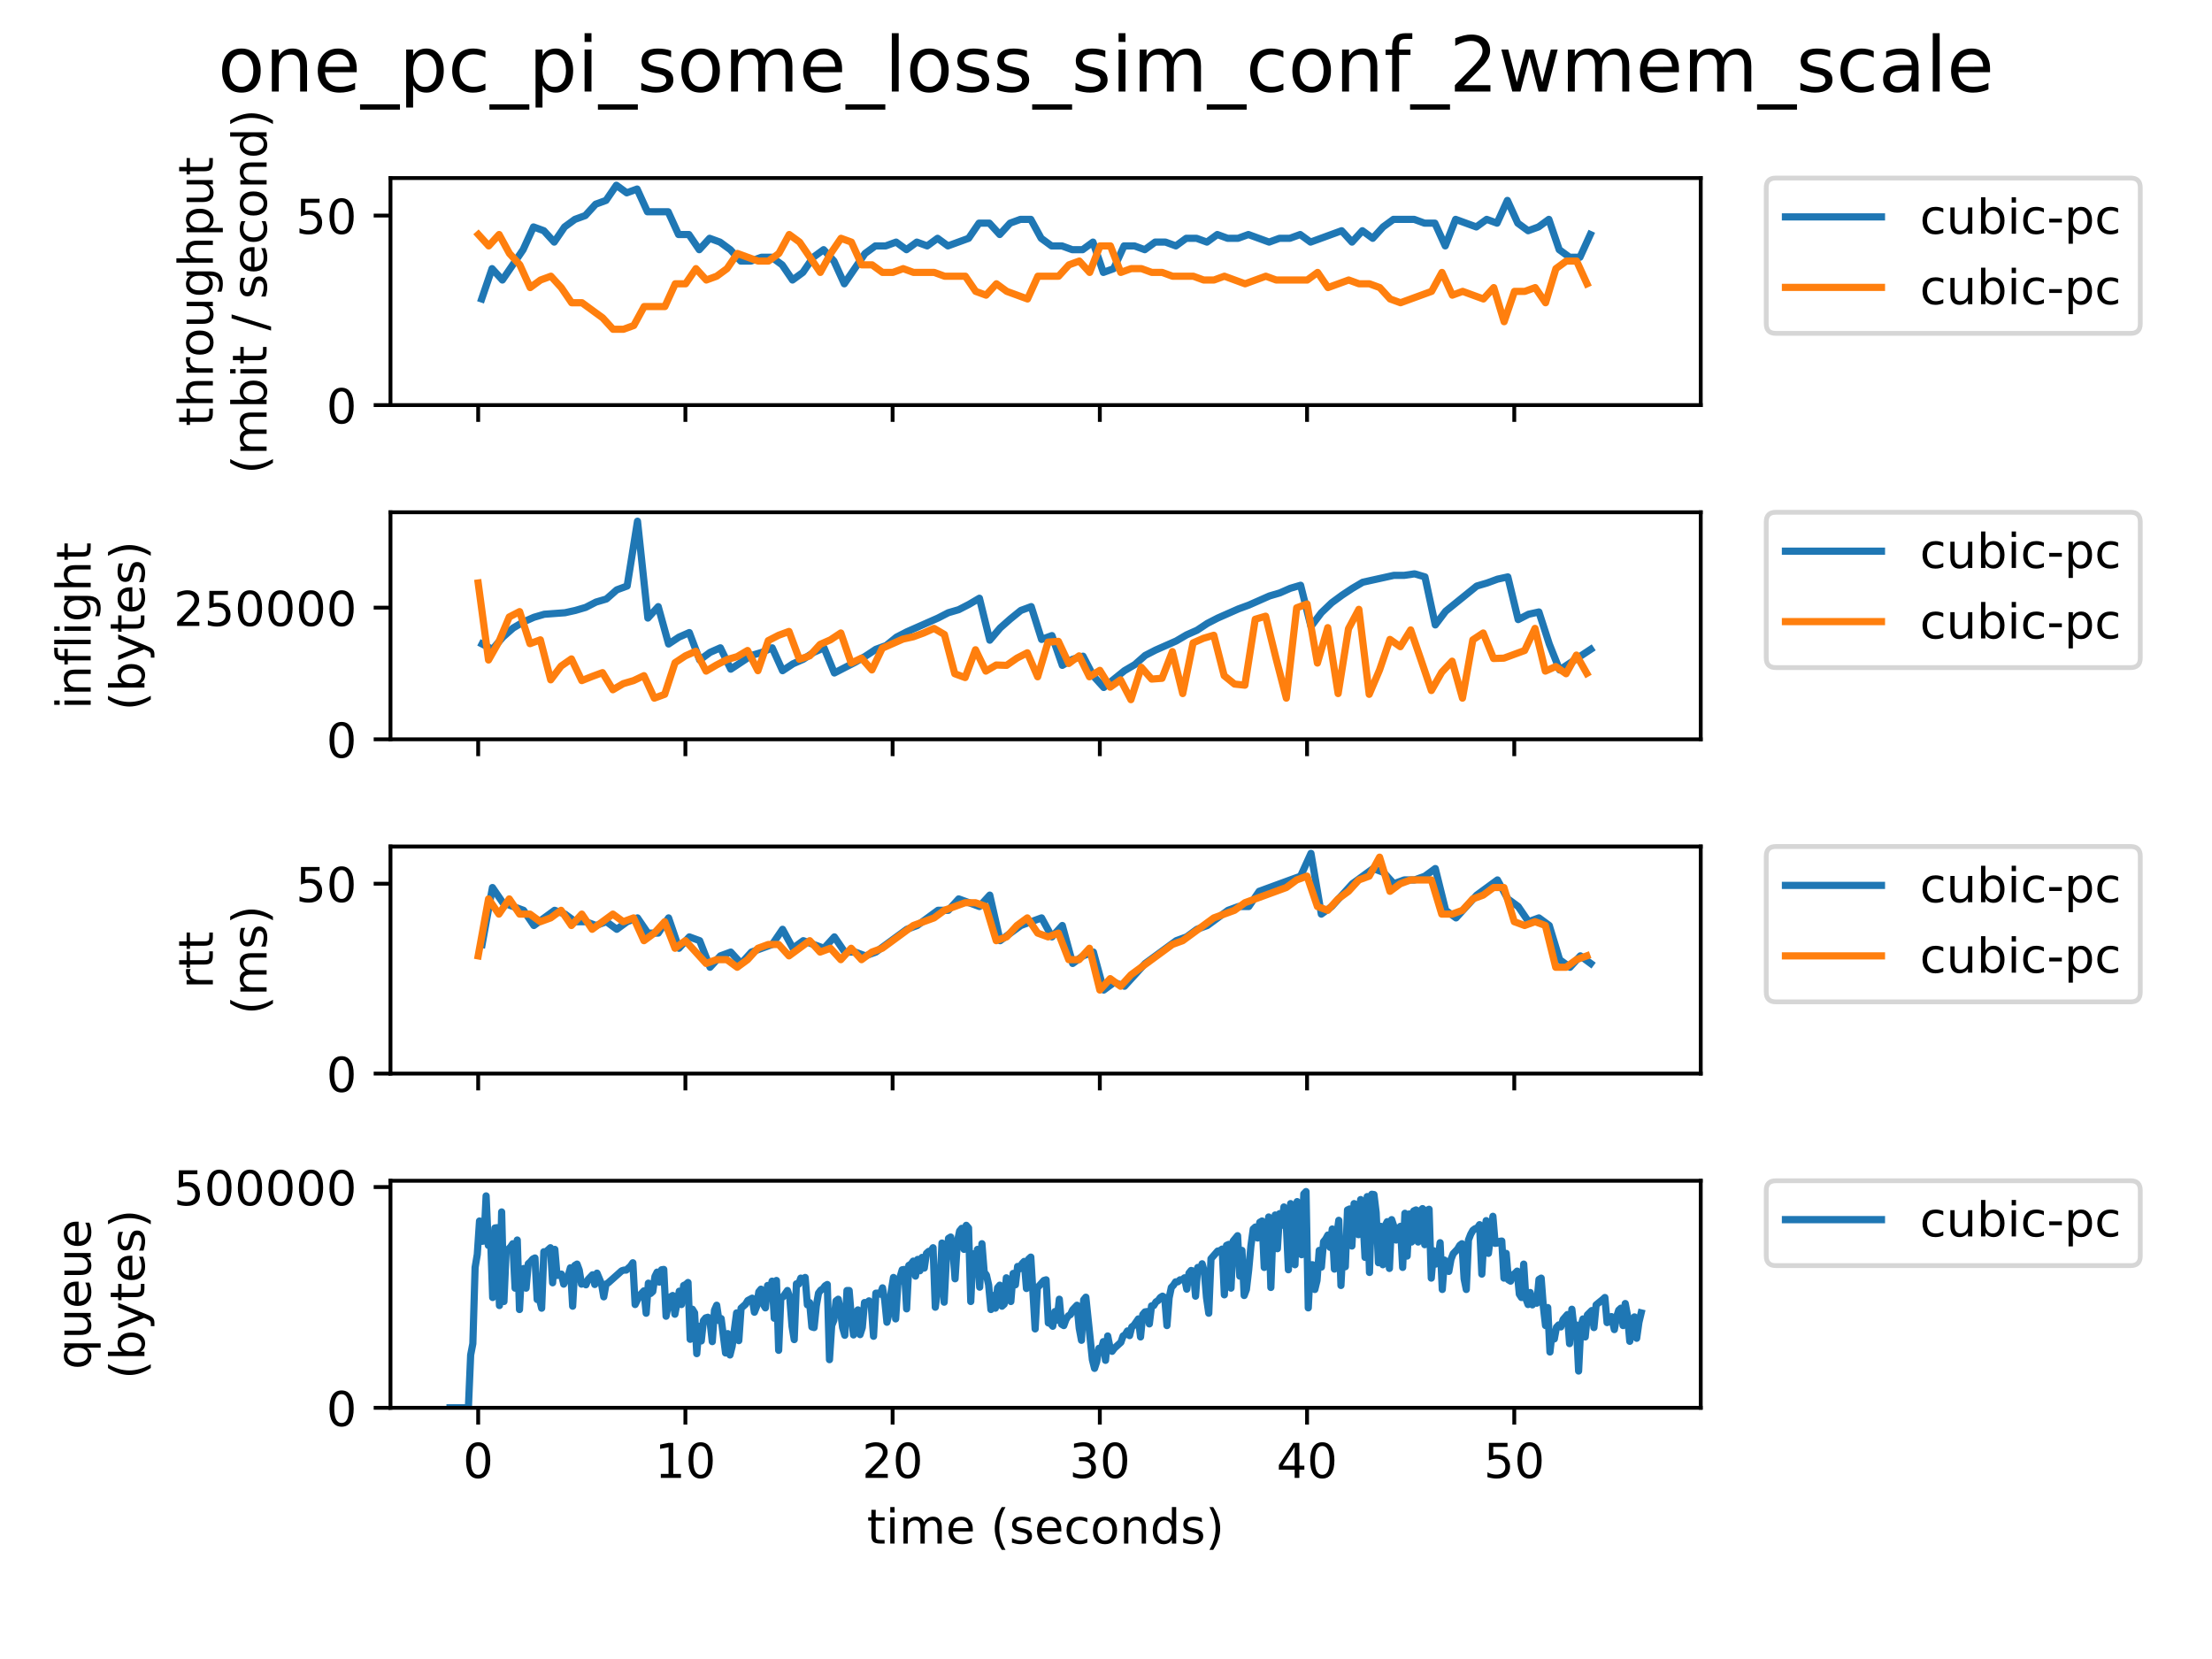 <?xml version="1.0" encoding="utf-8" standalone="no"?>
<!DOCTYPE svg PUBLIC "-//W3C//DTD SVG 1.1//EN"
  "http://www.w3.org/Graphics/SVG/1.1/DTD/svg11.dtd">
<!-- Created with matplotlib (https://matplotlib.org/) -->
<svg height="345.6pt" version="1.1" viewBox="0 0 460.8 345.6" width="460.8pt" xmlns="http://www.w3.org/2000/svg" xmlns:xlink="http://www.w3.org/1999/xlink">
 <defs>
  <style type="text/css">
*{stroke-linecap:butt;stroke-linejoin:round;}
  </style>
 </defs>
 <g id="figure_1">
  <g id="patch_1">
   <path d="M 0 345.6 
L 460.8 345.6 
L 460.8 0 
L 0 0 
z
" style="fill:#ffffff;"/>
  </g>
  <g id="axes_1">
   <g id="patch_2">
    <path d="M 81.344 84.388 
L 354.294 84.388 
L 354.294 37.09 
L 81.344 37.09 
z
" style="fill:#ffffff;"/>
   </g>
   <g id="matplotlib.axis_1">
    <g id="xtick_1">
     <g id="line2d_1">
      <defs>
       <path d="M 0 0 
L 0 3.5 
" id="mf3cd26425c" style="stroke:#000000;stroke-width:0.8;"/>
      </defs>
      <g>
       <use style="stroke:#000000;stroke-width:0.8;" x="99.613" xlink:href="#mf3cd26425c" y="84.388"/>
      </g>
     </g>
    </g>
    <g id="xtick_2">
     <g id="line2d_2">
      <g>
       <use style="stroke:#000000;stroke-width:0.8;" x="142.78" xlink:href="#mf3cd26425c" y="84.388"/>
      </g>
     </g>
    </g>
    <g id="xtick_3">
     <g id="line2d_3">
      <g>
       <use style="stroke:#000000;stroke-width:0.8;" x="185.948" xlink:href="#mf3cd26425c" y="84.388"/>
      </g>
     </g>
    </g>
    <g id="xtick_4">
     <g id="line2d_4">
      <g>
       <use style="stroke:#000000;stroke-width:0.8;" x="229.115" xlink:href="#mf3cd26425c" y="84.388"/>
      </g>
     </g>
    </g>
    <g id="xtick_5">
     <g id="line2d_5">
      <g>
       <use style="stroke:#000000;stroke-width:0.8;" x="272.283" xlink:href="#mf3cd26425c" y="84.388"/>
      </g>
     </g>
    </g>
    <g id="xtick_6">
     <g id="line2d_6">
      <g>
       <use style="stroke:#000000;stroke-width:0.8;" x="315.45" xlink:href="#mf3cd26425c" y="84.388"/>
      </g>
     </g>
    </g>
   </g>
   <g id="matplotlib.axis_2">
    <g id="ytick_1">
     <g id="line2d_7">
      <defs>
       <path d="M 0 0 
L -3.5 0 
" id="mffdc1e2ea8" style="stroke:#000000;stroke-width:0.8;"/>
      </defs>
      <g>
       <use style="stroke:#000000;stroke-width:0.8;" x="81.344" xlink:href="#mffdc1e2ea8" y="84.388"/>
      </g>
     </g>
     <g id="text_1">
      <!-- 0 -->
      <defs>
       <path d="M 31.781 66.406 
Q 24.172 66.406 20.328 58.906 
Q 16.5 51.422 16.5 36.375 
Q 16.5 21.391 20.328 13.891 
Q 24.172 6.391 31.781 6.391 
Q 39.453 6.391 43.281 13.891 
Q 47.125 21.391 47.125 36.375 
Q 47.125 51.422 43.281 58.906 
Q 39.453 66.406 31.781 66.406 
z
M 31.781 74.219 
Q 44.047 74.219 50.516 64.516 
Q 56.984 54.828 56.984 36.375 
Q 56.984 17.969 50.516 8.266 
Q 44.047 -1.422 31.781 -1.422 
Q 19.531 -1.422 13.062 8.266 
Q 6.594 17.969 6.594 36.375 
Q 6.594 54.828 13.062 64.516 
Q 19.531 74.219 31.781 74.219 
z
" id="DejaVuSans-48"/>
      </defs>
      <g transform="translate(67.981 88.187)scale(0.1 -0.1)">
       <use xlink:href="#DejaVuSans-48"/>
      </g>
     </g>
    </g>
    <g id="ytick_2">
     <g id="line2d_8">
      <g>
       <use style="stroke:#000000;stroke-width:0.8;" x="81.344" xlink:href="#mffdc1e2ea8" y="44.907"/>
      </g>
     </g>
     <g id="text_2">
      <!-- 50 -->
      <defs>
       <path d="M 10.797 72.906 
L 49.516 72.906 
L 49.516 64.594 
L 19.828 64.594 
L 19.828 46.734 
Q 21.969 47.469 24.109 47.828 
Q 26.266 48.188 28.422 48.188 
Q 40.625 48.188 47.75 41.5 
Q 54.891 34.812 54.891 23.391 
Q 54.891 11.625 47.562 5.094 
Q 40.234 -1.422 26.906 -1.422 
Q 22.312 -1.422 17.547 -0.641 
Q 12.797 0.141 7.719 1.703 
L 7.719 11.625 
Q 12.109 9.234 16.797 8.062 
Q 21.484 6.891 26.703 6.891 
Q 35.156 6.891 40.078 11.328 
Q 45.016 15.766 45.016 23.391 
Q 45.016 31 40.078 35.438 
Q 35.156 39.891 26.703 39.891 
Q 22.75 39.891 18.812 39.016 
Q 14.891 38.141 10.797 36.281 
z
" id="DejaVuSans-53"/>
      </defs>
      <g transform="translate(61.619 48.706)scale(0.1 -0.1)">
       <use xlink:href="#DejaVuSans-53"/>
       <use x="63.623" xlink:href="#DejaVuSans-48"/>
      </g>
     </g>
    </g>
    <g id="text_3">
     <!-- throughput -->
     <defs>
      <path d="M 18.312 70.219 
L 18.312 54.688 
L 36.812 54.688 
L 36.812 47.703 
L 18.312 47.703 
L 18.312 18.016 
Q 18.312 11.328 20.141 9.422 
Q 21.969 7.516 27.594 7.516 
L 36.812 7.516 
L 36.812 0 
L 27.594 0 
Q 17.188 0 13.234 3.875 
Q 9.281 7.766 9.281 18.016 
L 9.281 47.703 
L 2.688 47.703 
L 2.688 54.688 
L 9.281 54.688 
L 9.281 70.219 
z
" id="DejaVuSans-116"/>
      <path d="M 54.891 33.016 
L 54.891 0 
L 45.906 0 
L 45.906 32.719 
Q 45.906 40.484 42.875 44.328 
Q 39.844 48.188 33.797 48.188 
Q 26.516 48.188 22.312 43.547 
Q 18.109 38.922 18.109 30.906 
L 18.109 0 
L 9.078 0 
L 9.078 75.984 
L 18.109 75.984 
L 18.109 46.188 
Q 21.344 51.125 25.703 53.562 
Q 30.078 56 35.797 56 
Q 45.219 56 50.047 50.172 
Q 54.891 44.344 54.891 33.016 
z
" id="DejaVuSans-104"/>
      <path d="M 41.109 46.297 
Q 39.594 47.172 37.812 47.578 
Q 36.031 48 33.891 48 
Q 26.266 48 22.188 43.047 
Q 18.109 38.094 18.109 28.812 
L 18.109 0 
L 9.078 0 
L 9.078 54.688 
L 18.109 54.688 
L 18.109 46.188 
Q 20.953 51.172 25.484 53.578 
Q 30.031 56 36.531 56 
Q 37.453 56 38.578 55.875 
Q 39.703 55.766 41.062 55.516 
z
" id="DejaVuSans-114"/>
      <path d="M 30.609 48.391 
Q 23.391 48.391 19.188 42.75 
Q 14.984 37.109 14.984 27.297 
Q 14.984 17.484 19.156 11.844 
Q 23.344 6.203 30.609 6.203 
Q 37.797 6.203 41.984 11.859 
Q 46.188 17.531 46.188 27.297 
Q 46.188 37.016 41.984 42.703 
Q 37.797 48.391 30.609 48.391 
z
M 30.609 56 
Q 42.328 56 49.016 48.375 
Q 55.719 40.766 55.719 27.297 
Q 55.719 13.875 49.016 6.219 
Q 42.328 -1.422 30.609 -1.422 
Q 18.844 -1.422 12.172 6.219 
Q 5.516 13.875 5.516 27.297 
Q 5.516 40.766 12.172 48.375 
Q 18.844 56 30.609 56 
z
" id="DejaVuSans-111"/>
      <path d="M 8.5 21.578 
L 8.5 54.688 
L 17.484 54.688 
L 17.484 21.922 
Q 17.484 14.156 20.5 10.266 
Q 23.531 6.391 29.594 6.391 
Q 36.859 6.391 41.078 11.031 
Q 45.312 15.672 45.312 23.688 
L 45.312 54.688 
L 54.297 54.688 
L 54.297 0 
L 45.312 0 
L 45.312 8.406 
Q 42.047 3.422 37.719 1 
Q 33.406 -1.422 27.688 -1.422 
Q 18.266 -1.422 13.375 4.438 
Q 8.5 10.297 8.5 21.578 
z
M 31.109 56 
z
" id="DejaVuSans-117"/>
      <path d="M 45.406 27.984 
Q 45.406 37.75 41.375 43.109 
Q 37.359 48.484 30.078 48.484 
Q 22.859 48.484 18.828 43.109 
Q 14.797 37.75 14.797 27.984 
Q 14.797 18.266 18.828 12.891 
Q 22.859 7.516 30.078 7.516 
Q 37.359 7.516 41.375 12.891 
Q 45.406 18.266 45.406 27.984 
z
M 54.391 6.781 
Q 54.391 -7.172 48.188 -13.984 
Q 42 -20.797 29.203 -20.797 
Q 24.469 -20.797 20.266 -20.094 
Q 16.062 -19.391 12.109 -17.922 
L 12.109 -9.188 
Q 16.062 -11.328 19.922 -12.344 
Q 23.781 -13.375 27.781 -13.375 
Q 36.625 -13.375 41.016 -8.766 
Q 45.406 -4.156 45.406 5.172 
L 45.406 9.625 
Q 42.625 4.781 38.281 2.391 
Q 33.938 0 27.875 0 
Q 17.828 0 11.672 7.656 
Q 5.516 15.328 5.516 27.984 
Q 5.516 40.672 11.672 48.328 
Q 17.828 56 27.875 56 
Q 33.938 56 38.281 53.609 
Q 42.625 51.219 45.406 46.391 
L 45.406 54.688 
L 54.391 54.688 
z
" id="DejaVuSans-103"/>
      <path d="M 18.109 8.203 
L 18.109 -20.797 
L 9.078 -20.797 
L 9.078 54.688 
L 18.109 54.688 
L 18.109 46.391 
Q 20.953 51.266 25.266 53.625 
Q 29.594 56 35.594 56 
Q 45.562 56 51.781 48.094 
Q 58.016 40.188 58.016 27.297 
Q 58.016 14.406 51.781 6.484 
Q 45.562 -1.422 35.594 -1.422 
Q 29.594 -1.422 25.266 0.953 
Q 20.953 3.328 18.109 8.203 
z
M 48.688 27.297 
Q 48.688 37.203 44.609 42.844 
Q 40.531 48.484 33.406 48.484 
Q 26.266 48.484 22.188 42.844 
Q 18.109 37.203 18.109 27.297 
Q 18.109 17.391 22.188 11.75 
Q 26.266 6.109 33.406 6.109 
Q 40.531 6.109 44.609 11.75 
Q 48.688 17.391 48.688 27.297 
z
" id="DejaVuSans-112"/>
     </defs>
     <g transform="translate(44.342 88.796)rotate(-90)scale(0.1 -0.1)">
      <use xlink:href="#DejaVuSans-116"/>
      <use x="39.209" xlink:href="#DejaVuSans-104"/>
      <use x="102.588" xlink:href="#DejaVuSans-114"/>
      <use x="143.67" xlink:href="#DejaVuSans-111"/>
      <use x="204.852" xlink:href="#DejaVuSans-117"/>
      <use x="268.23" xlink:href="#DejaVuSans-103"/>
      <use x="331.707" xlink:href="#DejaVuSans-104"/>
      <use x="395.086" xlink:href="#DejaVuSans-112"/>
      <use x="458.562" xlink:href="#DejaVuSans-117"/>
      <use x="521.941" xlink:href="#DejaVuSans-116"/>
     </g>
     <!-- (mbit / second) -->
     <defs>
      <path d="M 31 75.875 
Q 24.469 64.656 21.281 53.656 
Q 18.109 42.672 18.109 31.391 
Q 18.109 20.125 21.312 9.062 
Q 24.516 -2 31 -13.188 
L 23.188 -13.188 
Q 15.875 -1.703 12.234 9.375 
Q 8.594 20.453 8.594 31.391 
Q 8.594 42.281 12.203 53.312 
Q 15.828 64.359 23.188 75.875 
z
" id="DejaVuSans-40"/>
      <path d="M 52 44.188 
Q 55.375 50.25 60.062 53.125 
Q 64.75 56 71.094 56 
Q 79.641 56 84.281 50.016 
Q 88.922 44.047 88.922 33.016 
L 88.922 0 
L 79.891 0 
L 79.891 32.719 
Q 79.891 40.578 77.094 44.375 
Q 74.312 48.188 68.609 48.188 
Q 61.625 48.188 57.562 43.547 
Q 53.516 38.922 53.516 30.906 
L 53.516 0 
L 44.484 0 
L 44.484 32.719 
Q 44.484 40.625 41.703 44.406 
Q 38.922 48.188 33.109 48.188 
Q 26.219 48.188 22.156 43.531 
Q 18.109 38.875 18.109 30.906 
L 18.109 0 
L 9.078 0 
L 9.078 54.688 
L 18.109 54.688 
L 18.109 46.188 
Q 21.188 51.219 25.484 53.609 
Q 29.781 56 35.688 56 
Q 41.656 56 45.828 52.969 
Q 50 49.953 52 44.188 
z
" id="DejaVuSans-109"/>
      <path d="M 48.688 27.297 
Q 48.688 37.203 44.609 42.844 
Q 40.531 48.484 33.406 48.484 
Q 26.266 48.484 22.188 42.844 
Q 18.109 37.203 18.109 27.297 
Q 18.109 17.391 22.188 11.75 
Q 26.266 6.109 33.406 6.109 
Q 40.531 6.109 44.609 11.75 
Q 48.688 17.391 48.688 27.297 
z
M 18.109 46.391 
Q 20.953 51.266 25.266 53.625 
Q 29.594 56 35.594 56 
Q 45.562 56 51.781 48.094 
Q 58.016 40.188 58.016 27.297 
Q 58.016 14.406 51.781 6.484 
Q 45.562 -1.422 35.594 -1.422 
Q 29.594 -1.422 25.266 0.953 
Q 20.953 3.328 18.109 8.203 
L 18.109 0 
L 9.078 0 
L 9.078 75.984 
L 18.109 75.984 
z
" id="DejaVuSans-98"/>
      <path d="M 9.422 54.688 
L 18.406 54.688 
L 18.406 0 
L 9.422 0 
z
M 9.422 75.984 
L 18.406 75.984 
L 18.406 64.594 
L 9.422 64.594 
z
" id="DejaVuSans-105"/>
      <path id="DejaVuSans-32"/>
      <path d="M 25.391 72.906 
L 33.688 72.906 
L 8.297 -9.281 
L 0 -9.281 
z
" id="DejaVuSans-47"/>
      <path d="M 44.281 53.078 
L 44.281 44.578 
Q 40.484 46.531 36.375 47.5 
Q 32.281 48.484 27.875 48.484 
Q 21.188 48.484 17.844 46.438 
Q 14.5 44.391 14.5 40.281 
Q 14.5 37.156 16.891 35.375 
Q 19.281 33.594 26.516 31.984 
L 29.594 31.297 
Q 39.156 29.25 43.188 25.516 
Q 47.219 21.781 47.219 15.094 
Q 47.219 7.469 41.188 3.016 
Q 35.156 -1.422 24.609 -1.422 
Q 20.219 -1.422 15.453 -0.562 
Q 10.688 0.297 5.422 2 
L 5.422 11.281 
Q 10.406 8.688 15.234 7.391 
Q 20.062 6.109 24.812 6.109 
Q 31.156 6.109 34.562 8.281 
Q 37.984 10.453 37.984 14.406 
Q 37.984 18.062 35.516 20.016 
Q 33.062 21.969 24.703 23.781 
L 21.578 24.516 
Q 13.234 26.266 9.516 29.906 
Q 5.812 33.547 5.812 39.891 
Q 5.812 47.609 11.281 51.797 
Q 16.75 56 26.812 56 
Q 31.781 56 36.172 55.266 
Q 40.578 54.547 44.281 53.078 
z
" id="DejaVuSans-115"/>
      <path d="M 56.203 29.594 
L 56.203 25.203 
L 14.891 25.203 
Q 15.484 15.922 20.484 11.062 
Q 25.484 6.203 34.422 6.203 
Q 39.594 6.203 44.453 7.469 
Q 49.312 8.734 54.109 11.281 
L 54.109 2.781 
Q 49.266 0.734 44.188 -0.344 
Q 39.109 -1.422 33.891 -1.422 
Q 20.797 -1.422 13.156 6.188 
Q 5.516 13.812 5.516 26.812 
Q 5.516 40.234 12.766 48.109 
Q 20.016 56 32.328 56 
Q 43.359 56 49.781 48.891 
Q 56.203 41.797 56.203 29.594 
z
M 47.219 32.234 
Q 47.125 39.594 43.094 43.984 
Q 39.062 48.391 32.422 48.391 
Q 24.906 48.391 20.391 44.141 
Q 15.875 39.891 15.188 32.172 
z
" id="DejaVuSans-101"/>
      <path d="M 48.781 52.594 
L 48.781 44.188 
Q 44.969 46.297 41.141 47.344 
Q 37.312 48.391 33.406 48.391 
Q 24.656 48.391 19.812 42.844 
Q 14.984 37.312 14.984 27.297 
Q 14.984 17.281 19.812 11.734 
Q 24.656 6.203 33.406 6.203 
Q 37.312 6.203 41.141 7.25 
Q 44.969 8.297 48.781 10.406 
L 48.781 2.094 
Q 45.016 0.344 40.984 -0.531 
Q 36.969 -1.422 32.422 -1.422 
Q 20.062 -1.422 12.781 6.344 
Q 5.516 14.109 5.516 27.297 
Q 5.516 40.672 12.859 48.328 
Q 20.219 56 33.016 56 
Q 37.156 56 41.109 55.141 
Q 45.062 54.297 48.781 52.594 
z
" id="DejaVuSans-99"/>
      <path d="M 54.891 33.016 
L 54.891 0 
L 45.906 0 
L 45.906 32.719 
Q 45.906 40.484 42.875 44.328 
Q 39.844 48.188 33.797 48.188 
Q 26.516 48.188 22.312 43.547 
Q 18.109 38.922 18.109 30.906 
L 18.109 0 
L 9.078 0 
L 9.078 54.688 
L 18.109 54.688 
L 18.109 46.188 
Q 21.344 51.125 25.703 53.562 
Q 30.078 56 35.797 56 
Q 45.219 56 50.047 50.172 
Q 54.891 44.344 54.891 33.016 
z
" id="DejaVuSans-110"/>
      <path d="M 45.406 46.391 
L 45.406 75.984 
L 54.391 75.984 
L 54.391 0 
L 45.406 0 
L 45.406 8.203 
Q 42.578 3.328 38.25 0.953 
Q 33.938 -1.422 27.875 -1.422 
Q 17.969 -1.422 11.734 6.484 
Q 5.516 14.406 5.516 27.297 
Q 5.516 40.188 11.734 48.094 
Q 17.969 56 27.875 56 
Q 33.938 56 38.25 53.625 
Q 42.578 51.266 45.406 46.391 
z
M 14.797 27.297 
Q 14.797 17.391 18.875 11.75 
Q 22.953 6.109 30.078 6.109 
Q 37.203 6.109 41.297 11.75 
Q 45.406 17.391 45.406 27.297 
Q 45.406 37.203 41.297 42.844 
Q 37.203 48.484 30.078 48.484 
Q 22.953 48.484 18.875 42.844 
Q 14.797 37.203 14.797 27.297 
z
" id="DejaVuSans-100"/>
      <path d="M 8.016 75.875 
L 15.828 75.875 
Q 23.141 64.359 26.781 53.312 
Q 30.422 42.281 30.422 31.391 
Q 30.422 20.453 26.781 9.375 
Q 23.141 -1.703 15.828 -13.188 
L 8.016 -13.188 
Q 14.5 -2 17.703 9.062 
Q 20.906 20.125 20.906 31.391 
Q 20.906 42.672 17.703 53.656 
Q 14.5 64.656 8.016 75.875 
z
" id="DejaVuSans-41"/>
     </defs>
     <g transform="translate(55.539 98.73)rotate(-90)scale(0.1 -0.1)">
      <use xlink:href="#DejaVuSans-40"/>
      <use x="39.014" xlink:href="#DejaVuSans-109"/>
      <use x="136.426" xlink:href="#DejaVuSans-98"/>
      <use x="199.902" xlink:href="#DejaVuSans-105"/>
      <use x="227.686" xlink:href="#DejaVuSans-116"/>
      <use x="266.895" xlink:href="#DejaVuSans-32"/>
      <use x="298.682" xlink:href="#DejaVuSans-47"/>
      <use x="332.373" xlink:href="#DejaVuSans-32"/>
      <use x="364.16" xlink:href="#DejaVuSans-115"/>
      <use x="416.26" xlink:href="#DejaVuSans-101"/>
      <use x="477.783" xlink:href="#DejaVuSans-99"/>
      <use x="532.764" xlink:href="#DejaVuSans-111"/>
      <use x="593.945" xlink:href="#DejaVuSans-110"/>
      <use x="657.324" xlink:href="#DejaVuSans-100"/>
      <use x="720.801" xlink:href="#DejaVuSans-41"/>
     </g>
    </g>
   </g>
   <g id="line2d_9">
    <path clip-path="url(#p0794314db9)" d="M 100.342 62.279 
L 102.501 55.962 
L 104.659 58.331 
L 106.818 55.172 
L 108.976 52.014 
L 111.134 47.276 
L 113.293 48.065 
L 115.451 50.434 
L 117.609 47.276 
L 119.768 45.697 
L 121.926 44.907 
L 124.085 42.538 
L 126.243 41.749 
L 128.401 38.59 
L 130.56 40.169 
L 132.718 39.38 
L 134.876 44.117 
L 137.035 44.117 
L 139.193 44.117 
L 141.351 48.855 
L 143.51 48.855 
L 145.668 52.014 
L 147.827 49.645 
L 149.985 50.434 
L 152.143 52.014 
L 154.302 54.382 
L 156.46 54.382 
L 158.618 53.593 
L 160.777 53.593 
L 162.935 55.172 
L 165.094 58.331 
L 167.252 56.751 
L 169.41 53.593 
L 171.569 52.014 
L 173.727 54.382 
L 175.885 59.12 
L 178.044 55.962 
L 180.202 52.803 
L 182.361 51.224 
L 184.519 51.224 
L 186.677 50.434 
L 188.836 52.014 
L 190.994 50.434 
L 193.152 51.224 
L 195.311 49.645 
L 197.469 51.224 
L 199.628 50.434 
L 201.786 49.645 
L 203.944 46.486 
L 206.103 46.486 
L 208.261 48.855 
L 210.419 46.486 
L 212.578 45.697 
L 214.736 45.697 
L 216.894 49.645 
L 219.053 51.224 
L 221.211 51.224 
L 223.37 52.014 
L 225.528 52.014 
L 227.686 50.434 
L 229.845 56.751 
L 232.003 55.962 
L 234.161 51.224 
L 236.32 51.224 
L 238.478 52.014 
L 240.637 50.434 
L 242.795 50.434 
L 244.953 51.224 
L 247.112 49.645 
L 249.27 49.645 
L 251.428 50.434 
L 253.587 48.855 
L 255.745 49.645 
L 257.904 49.645 
L 260.062 48.855 
L 262.22 49.645 
L 264.379 50.434 
L 266.537 49.645 
L 268.695 49.645 
L 270.854 48.855 
L 273.012 50.434 
L 275.17 49.645 
L 277.329 48.855 
L 279.487 48.065 
L 281.646 50.434 
L 283.804 48.065 
L 285.962 49.645 
L 288.121 47.276 
L 290.279 45.697 
L 292.437 45.697 
L 294.596 45.697 
L 296.754 46.486 
L 298.913 46.486 
L 301.071 51.224 
L 303.229 45.697 
L 305.388 46.486 
L 307.546 47.276 
L 309.704 45.697 
L 311.863 46.486 
L 314.021 41.749 
L 316.18 46.486 
L 318.338 48.065 
L 320.496 47.276 
L 322.655 45.697 
L 324.813 52.014 
L 326.971 53.593 
L 329.13 53.593 
L 331.288 48.855 
" style="fill:none;stroke:#1f77b4;stroke-linecap:square;stroke-width:1.5;"/>
   </g>
   <g id="line2d_10">
    <path clip-path="url(#p0794314db9)" d="M 99.656 48.855 
L 101.814 51.224 
L 103.973 48.855 
L 106.131 52.803 
L 108.29 55.172 
L 110.448 59.91 
L 112.606 58.331 
L 114.765 57.541 
L 116.923 59.91 
L 119.081 63.068 
L 121.24 63.068 
L 123.398 64.648 
L 125.557 66.227 
L 127.715 68.596 
L 129.873 68.596 
L 132.032 67.806 
L 134.19 63.858 
L 136.348 63.858 
L 138.507 63.858 
L 140.665 59.12 
L 142.824 59.12 
L 144.982 55.962 
L 147.14 58.331 
L 149.299 57.541 
L 151.457 55.962 
L 153.615 52.803 
L 155.774 53.593 
L 157.932 54.382 
L 160.09 54.382 
L 162.249 52.803 
L 164.407 48.855 
L 166.566 50.434 
L 168.724 53.593 
L 170.882 56.751 
L 173.041 52.803 
L 175.199 49.645 
L 177.357 50.434 
L 179.516 55.172 
L 181.674 55.172 
L 183.833 56.751 
L 185.991 56.751 
L 188.149 55.962 
L 190.308 56.751 
L 192.466 56.751 
L 194.624 56.751 
L 196.783 57.541 
L 198.941 57.541 
L 201.1 57.541 
L 203.258 60.699 
L 205.416 61.489 
L 207.575 59.12 
L 209.733 60.699 
L 211.891 61.489 
L 214.05 62.279 
L 216.208 57.541 
L 218.366 57.541 
L 220.525 57.541 
L 222.683 55.172 
L 224.842 54.382 
L 227 56.751 
L 229.158 51.224 
L 231.317 51.224 
L 233.475 56.751 
L 235.633 55.962 
L 237.792 55.962 
L 239.95 56.751 
L 242.109 56.751 
L 244.267 57.541 
L 246.425 57.541 
L 248.584 57.541 
L 250.742 58.331 
L 252.9 58.331 
L 255.059 57.541 
L 257.217 58.331 
L 259.376 59.12 
L 261.534 58.331 
L 263.692 57.541 
L 265.851 58.331 
L 268.009 58.331 
L 270.167 58.331 
L 272.326 58.331 
L 274.484 56.751 
L 276.642 59.91 
L 278.801 59.12 
L 280.959 58.331 
L 283.118 59.12 
L 285.276 59.12 
L 287.434 59.91 
L 289.593 62.279 
L 291.751 63.068 
L 293.909 62.279 
L 296.068 61.489 
L 298.226 60.699 
L 300.385 56.751 
L 302.543 61.489 
L 304.701 60.699 
L 306.86 61.489 
L 309.018 62.279 
L 311.176 59.91 
L 313.335 67.016 
L 315.493 60.699 
L 317.652 60.699 
L 319.81 59.91 
L 321.968 63.068 
L 324.127 55.962 
L 326.285 54.382 
L 328.443 54.382 
L 330.602 59.12 
" style="fill:none;stroke:#ff7f0e;stroke-linecap:square;stroke-width:1.5;"/>
   </g>
   <g id="patch_3">
    <path d="M 81.344 84.388 
L 81.344 37.09 
" style="fill:none;stroke:#000000;stroke-linecap:square;stroke-linejoin:miter;stroke-width:0.8;"/>
   </g>
   <g id="patch_4">
    <path d="M 354.294 84.388 
L 354.294 37.09 
" style="fill:none;stroke:#000000;stroke-linecap:square;stroke-linejoin:miter;stroke-width:0.8;"/>
   </g>
   <g id="patch_5">
    <path d="M 81.344 84.388 
L 354.294 84.388 
" style="fill:none;stroke:#000000;stroke-linecap:square;stroke-linejoin:miter;stroke-width:0.8;"/>
   </g>
   <g id="patch_6">
    <path d="M 81.344 37.09 
L 354.294 37.09 
" style="fill:none;stroke:#000000;stroke-linecap:square;stroke-linejoin:miter;stroke-width:0.8;"/>
   </g>
   <g id="legend_1">
    <g id="patch_7">
     <path d="M 369.942 69.446 
L 443.857 69.446 
Q 445.857 69.446 445.857 67.446 
L 445.857 39.09 
Q 445.857 37.09 443.857 37.09 
L 369.942 37.09 
Q 367.942 37.09 367.942 39.09 
L 367.942 67.446 
Q 367.942 69.446 369.942 69.446 
z
" style="fill:#ffffff;opacity:0.8;stroke:#cccccc;stroke-linejoin:miter;"/>
    </g>
    <g id="line2d_11">
     <path d="M 371.942 45.188 
L 391.942 45.188 
" style="fill:none;stroke:#1f77b4;stroke-linecap:square;stroke-width:1.5;"/>
    </g>
    <g id="line2d_12"/>
    <g id="text_4">
     <!-- cubic-pc -->
     <defs>
      <path d="M 4.891 31.391 
L 31.203 31.391 
L 31.203 23.391 
L 4.891 23.391 
z
" id="DejaVuSans-45"/>
     </defs>
     <g transform="translate(399.942 48.688)scale(0.1 -0.1)">
      <use xlink:href="#DejaVuSans-99"/>
      <use x="54.98" xlink:href="#DejaVuSans-117"/>
      <use x="118.359" xlink:href="#DejaVuSans-98"/>
      <use x="181.836" xlink:href="#DejaVuSans-105"/>
      <use x="209.619" xlink:href="#DejaVuSans-99"/>
      <use x="264.6" xlink:href="#DejaVuSans-45"/>
      <use x="300.684" xlink:href="#DejaVuSans-112"/>
      <use x="364.16" xlink:href="#DejaVuSans-99"/>
     </g>
    </g>
    <g id="line2d_13">
     <path d="M 371.942 59.866 
L 391.942 59.866 
" style="fill:none;stroke:#ff7f0e;stroke-linecap:square;stroke-width:1.5;"/>
    </g>
    <g id="line2d_14"/>
    <g id="text_5">
     <!-- cubic-pc -->
     <g transform="translate(399.942 63.366)scale(0.1 -0.1)">
      <use xlink:href="#DejaVuSans-99"/>
      <use x="54.98" xlink:href="#DejaVuSans-117"/>
      <use x="118.359" xlink:href="#DejaVuSans-98"/>
      <use x="181.836" xlink:href="#DejaVuSans-105"/>
      <use x="209.619" xlink:href="#DejaVuSans-99"/>
      <use x="264.6" xlink:href="#DejaVuSans-45"/>
      <use x="300.684" xlink:href="#DejaVuSans-112"/>
      <use x="364.16" xlink:href="#DejaVuSans-99"/>
     </g>
    </g>
   </g>
  </g>
  <g id="axes_2">
   <g id="patch_8">
    <path d="M 81.344 154.016 
L 354.294 154.016 
L 354.294 106.718 
L 81.344 106.718 
z
" style="fill:#ffffff;"/>
   </g>
   <g id="matplotlib.axis_3">
    <g id="xtick_7">
     <g id="line2d_15">
      <g>
       <use style="stroke:#000000;stroke-width:0.8;" x="99.613" xlink:href="#mf3cd26425c" y="154.016"/>
      </g>
     </g>
    </g>
    <g id="xtick_8">
     <g id="line2d_16">
      <g>
       <use style="stroke:#000000;stroke-width:0.8;" x="142.78" xlink:href="#mf3cd26425c" y="154.016"/>
      </g>
     </g>
    </g>
    <g id="xtick_9">
     <g id="line2d_17">
      <g>
       <use style="stroke:#000000;stroke-width:0.8;" x="185.948" xlink:href="#mf3cd26425c" y="154.016"/>
      </g>
     </g>
    </g>
    <g id="xtick_10">
     <g id="line2d_18">
      <g>
       <use style="stroke:#000000;stroke-width:0.8;" x="229.115" xlink:href="#mf3cd26425c" y="154.016"/>
      </g>
     </g>
    </g>
    <g id="xtick_11">
     <g id="line2d_19">
      <g>
       <use style="stroke:#000000;stroke-width:0.8;" x="272.283" xlink:href="#mf3cd26425c" y="154.016"/>
      </g>
     </g>
    </g>
    <g id="xtick_12">
     <g id="line2d_20">
      <g>
       <use style="stroke:#000000;stroke-width:0.8;" x="315.45" xlink:href="#mf3cd26425c" y="154.016"/>
      </g>
     </g>
    </g>
   </g>
   <g id="matplotlib.axis_4">
    <g id="ytick_3">
     <g id="line2d_21">
      <g>
       <use style="stroke:#000000;stroke-width:0.8;" x="81.344" xlink:href="#mffdc1e2ea8" y="154.016"/>
      </g>
     </g>
     <g id="text_6">
      <!-- 0 -->
      <g transform="translate(67.981 157.815)scale(0.1 -0.1)">
       <use xlink:href="#DejaVuSans-48"/>
      </g>
     </g>
    </g>
    <g id="ytick_4">
     <g id="line2d_22">
      <g>
       <use style="stroke:#000000;stroke-width:0.8;" x="81.344" xlink:href="#mffdc1e2ea8" y="126.585"/>
      </g>
     </g>
     <g id="text_7">
      <!-- 250000 -->
      <defs>
       <path d="M 19.188 8.297 
L 53.609 8.297 
L 53.609 0 
L 7.328 0 
L 7.328 8.297 
Q 12.938 14.109 22.625 23.891 
Q 32.328 33.688 34.812 36.531 
Q 39.547 41.844 41.422 45.531 
Q 43.312 49.219 43.312 52.781 
Q 43.312 58.594 39.234 62.25 
Q 35.156 65.922 28.609 65.922 
Q 23.969 65.922 18.812 64.312 
Q 13.672 62.703 7.812 59.422 
L 7.812 69.391 
Q 13.766 71.781 18.938 73 
Q 24.125 74.219 28.422 74.219 
Q 39.75 74.219 46.484 68.547 
Q 53.219 62.891 53.219 53.422 
Q 53.219 48.922 51.531 44.891 
Q 49.859 40.875 45.406 35.406 
Q 44.188 33.984 37.641 27.219 
Q 31.109 20.453 19.188 8.297 
z
" id="DejaVuSans-50"/>
      </defs>
      <g transform="translate(36.169 130.384)scale(0.1 -0.1)">
       <use xlink:href="#DejaVuSans-50"/>
       <use x="63.623" xlink:href="#DejaVuSans-53"/>
       <use x="127.246" xlink:href="#DejaVuSans-48"/>
       <use x="190.869" xlink:href="#DejaVuSans-48"/>
       <use x="254.492" xlink:href="#DejaVuSans-48"/>
       <use x="318.115" xlink:href="#DejaVuSans-48"/>
      </g>
     </g>
    </g>
    <g id="text_8">
     <!-- inflight -->
     <defs>
      <path d="M 37.109 75.984 
L 37.109 68.5 
L 28.516 68.5 
Q 23.688 68.5 21.797 66.547 
Q 19.922 64.594 19.922 59.516 
L 19.922 54.688 
L 34.719 54.688 
L 34.719 47.703 
L 19.922 47.703 
L 19.922 0 
L 10.891 0 
L 10.891 47.703 
L 2.297 47.703 
L 2.297 54.688 
L 10.891 54.688 
L 10.891 58.5 
Q 10.891 67.625 15.141 71.797 
Q 19.391 75.984 28.609 75.984 
z
" id="DejaVuSans-102"/>
      <path d="M 9.422 75.984 
L 18.406 75.984 
L 18.406 0 
L 9.422 0 
z
" id="DejaVuSans-108"/>
     </defs>
     <g transform="translate(18.892 147.766)rotate(-90)scale(0.1 -0.1)">
      <use xlink:href="#DejaVuSans-105"/>
      <use x="27.783" xlink:href="#DejaVuSans-110"/>
      <use x="91.162" xlink:href="#DejaVuSans-102"/>
      <use x="126.367" xlink:href="#DejaVuSans-108"/>
      <use x="154.15" xlink:href="#DejaVuSans-105"/>
      <use x="181.934" xlink:href="#DejaVuSans-103"/>
      <use x="245.41" xlink:href="#DejaVuSans-104"/>
      <use x="308.789" xlink:href="#DejaVuSans-116"/>
     </g>
     <!-- (bytes) -->
     <defs>
      <path d="M 32.172 -5.078 
Q 28.375 -14.844 24.75 -17.812 
Q 21.141 -20.797 15.094 -20.797 
L 7.906 -20.797 
L 7.906 -13.281 
L 13.188 -13.281 
Q 16.891 -13.281 18.938 -11.516 
Q 21 -9.766 23.484 -3.219 
L 25.094 0.875 
L 2.984 54.688 
L 12.5 54.688 
L 29.594 11.922 
L 46.688 54.688 
L 56.203 54.688 
z
" id="DejaVuSans-121"/>
     </defs>
     <g transform="translate(30.089 148.043)rotate(-90)scale(0.1 -0.1)">
      <use xlink:href="#DejaVuSans-40"/>
      <use x="39.014" xlink:href="#DejaVuSans-98"/>
      <use x="102.49" xlink:href="#DejaVuSans-121"/>
      <use x="161.67" xlink:href="#DejaVuSans-116"/>
      <use x="200.879" xlink:href="#DejaVuSans-101"/>
      <use x="262.402" xlink:href="#DejaVuSans-115"/>
      <use x="314.502" xlink:href="#DejaVuSans-41"/>
     </g>
    </g>
   </g>
   <g id="line2d_23">
    <path clip-path="url(#p9026adaf90)" d="M 100.429 134.156 
L 102.587 135.268 
L 104.746 132.726 
L 106.904 130.82 
L 109.062 129.549 
L 111.221 128.595 
L 113.379 127.96 
L 115.537 127.801 
L 117.696 127.642 
L 119.854 127.165 
L 122.012 126.53 
L 124.171 125.418 
L 126.329 124.782 
L 128.488 122.876 
L 130.646 122.081 
L 132.804 108.577 
L 134.963 128.754 
L 137.121 126.371 
L 139.279 134.156 
L 141.438 132.726 
L 143.596 131.773 
L 145.755 137.493 
L 147.913 135.904 
L 150.071 134.951 
L 152.23 139.399 
L 154.388 137.969 
L 156.546 136.539 
L 158.705 135.904 
L 160.863 134.951 
L 163.022 139.717 
L 165.18 138.287 
L 167.338 137.334 
L 169.497 135.904 
L 171.655 134.951 
L 173.813 140.194 
L 175.972 139.081 
L 178.13 137.969 
L 180.289 136.698 
L 182.447 135.268 
L 184.605 134.474 
L 186.764 132.726 
L 188.922 131.614 
L 191.08 130.661 
L 193.239 129.708 
L 195.397 128.754 
L 197.555 127.642 
L 199.714 127.007 
L 201.872 125.894 
L 204.031 124.623 
L 206.189 133.362 
L 208.347 130.82 
L 210.506 128.913 
L 212.664 127.165 
L 214.822 126.371 
L 216.981 133.203 
L 219.139 132.408 
L 221.298 138.605 
L 223.456 137.334 
L 225.614 136.698 
L 227.773 140.829 
L 229.931 143.212 
L 232.089 141.465 
L 234.248 139.717 
L 236.406 138.446 
L 238.565 136.539 
L 240.723 135.427 
L 242.881 134.474 
L 245.04 133.521 
L 247.198 132.25 
L 249.356 131.296 
L 251.515 129.866 
L 253.673 128.754 
L 255.831 127.801 
L 257.99 126.848 
L 260.148 126.053 
L 262.307 125.1 
L 264.465 124.147 
L 266.623 123.511 
L 268.782 122.558 
L 270.94 121.922 
L 273.098 130.502 
L 275.257 127.642 
L 277.415 125.577 
L 279.574 123.988 
L 281.732 122.558 
L 283.89 121.287 
L 286.049 120.81 
L 288.207 120.334 
L 290.365 119.857 
L 292.524 119.857 
L 294.682 119.539 
L 296.841 120.175 
L 298.999 130.184 
L 301.157 127.324 
L 303.316 125.577 
L 305.474 123.829 
L 307.632 122.081 
L 309.791 121.446 
L 311.949 120.651 
L 314.108 120.175 
L 316.266 129.072 
L 318.424 127.96 
L 320.583 127.483 
L 322.741 134.156 
L 324.899 139.558 
L 327.058 138.128 
L 329.216 136.698 
L 331.374 135.268 
" style="fill:none;stroke:#1f77b4;stroke-linecap:square;stroke-width:1.5;"/>
   </g>
   <g id="line2d_24">
    <path clip-path="url(#p9026adaf90)" d="M 99.613 121.446 
L 101.771 137.493 
L 103.93 133.68 
L 106.088 128.523 
L 108.246 127.411 
L 110.405 134.084 
L 112.563 133.29 
L 114.722 141.623 
L 116.88 138.764 
L 119.038 137.262 
L 121.197 141.782 
L 123.355 140.916 
L 125.513 140.122 
L 127.672 143.689 
L 129.83 142.418 
L 131.988 141.782 
L 134.147 140.757 
L 136.305 145.437 
L 138.464 144.642 
L 140.622 138.056 
L 142.78 136.626 
L 144.939 135.673 
L 147.097 139.804 
L 149.255 138.533 
L 151.414 137.421 
L 153.572 136.785 
L 155.731 135.514 
L 157.889 139.717 
L 160.047 133.449 
L 162.206 132.337 
L 164.364 131.542 
L 166.522 137.334 
L 168.681 136.626 
L 170.839 134.243 
L 172.998 133.29 
L 175.156 131.86 
L 177.314 138.128 
L 179.473 137.103 
L 181.631 139.558 
L 183.789 135.037 
L 185.948 134.084 
L 188.106 133.131 
L 190.264 132.654 
L 192.423 131.86 
L 194.581 130.907 
L 196.74 132.178 
L 198.898 140.352 
L 201.056 141.147 
L 203.215 135.355 
L 205.373 139.804 
L 207.531 138.533 
L 209.69 138.605 
L 211.848 137.103 
L 214.007 135.991 
L 216.165 140.988 
L 218.323 133.766 
L 220.482 133.608 
L 222.64 138.215 
L 224.798 136.626 
L 226.957 140.988 
L 229.115 139.645 
L 231.274 143.14 
L 233.432 141.623 
L 235.59 145.754 
L 237.749 139.009 
L 239.907 141.465 
L 242.065 141.306 
L 244.224 135.745 
L 246.382 144.483 
L 248.541 133.925 
L 250.699 132.972 
L 252.857 132.337 
L 255.016 140.757 
L 257.174 142.505 
L 259.332 142.736 
L 261.491 129 
L 263.649 128.365 
L 265.807 137.103 
L 267.966 145.437 
L 270.124 126.617 
L 272.283 125.822 
L 274.441 138.128 
L 276.599 130.748 
L 278.758 144.483 
L 280.916 130.979 
L 283.074 126.935 
L 285.233 144.642 
L 287.391 139.558 
L 289.55 133.203 
L 291.708 134.72 
L 293.866 131.224 
L 296.025 137.493 
L 298.183 143.848 
L 300.341 140.035 
L 302.5 137.738 
L 304.658 145.437 
L 306.817 133.29 
L 308.975 131.86 
L 311.133 137.175 
L 313.292 137.103 
L 315.45 136.308 
L 317.608 135.514 
L 319.767 130.907 
L 321.925 139.804 
L 324.083 138.851 
L 326.242 140.352 
L 328.4 136.467 
L 330.559 140.28 
" style="fill:none;stroke:#ff7f0e;stroke-linecap:square;stroke-width:1.5;"/>
   </g>
   <g id="patch_9">
    <path d="M 81.344 154.016 
L 81.344 106.718 
" style="fill:none;stroke:#000000;stroke-linecap:square;stroke-linejoin:miter;stroke-width:0.8;"/>
   </g>
   <g id="patch_10">
    <path d="M 354.294 154.016 
L 354.294 106.718 
" style="fill:none;stroke:#000000;stroke-linecap:square;stroke-linejoin:miter;stroke-width:0.8;"/>
   </g>
   <g id="patch_11">
    <path d="M 81.344 154.016 
L 354.294 154.016 
" style="fill:none;stroke:#000000;stroke-linecap:square;stroke-linejoin:miter;stroke-width:0.8;"/>
   </g>
   <g id="patch_12">
    <path d="M 81.344 106.718 
L 354.294 106.718 
" style="fill:none;stroke:#000000;stroke-linecap:square;stroke-linejoin:miter;stroke-width:0.8;"/>
   </g>
   <g id="legend_2">
    <g id="patch_13">
     <path d="M 369.942 139.074 
L 443.857 139.074 
Q 445.857 139.074 445.857 137.074 
L 445.857 108.718 
Q 445.857 106.718 443.857 106.718 
L 369.942 106.718 
Q 367.942 106.718 367.942 108.718 
L 367.942 137.074 
Q 367.942 139.074 369.942 139.074 
z
" style="fill:#ffffff;opacity:0.8;stroke:#cccccc;stroke-linejoin:miter;"/>
    </g>
    <g id="line2d_25">
     <path d="M 371.942 114.816 
L 391.942 114.816 
" style="fill:none;stroke:#1f77b4;stroke-linecap:square;stroke-width:1.5;"/>
    </g>
    <g id="line2d_26"/>
    <g id="text_9">
     <!-- cubic-pc -->
     <g transform="translate(399.942 118.316)scale(0.1 -0.1)">
      <use xlink:href="#DejaVuSans-99"/>
      <use x="54.98" xlink:href="#DejaVuSans-117"/>
      <use x="118.359" xlink:href="#DejaVuSans-98"/>
      <use x="181.836" xlink:href="#DejaVuSans-105"/>
      <use x="209.619" xlink:href="#DejaVuSans-99"/>
      <use x="264.6" xlink:href="#DejaVuSans-45"/>
      <use x="300.684" xlink:href="#DejaVuSans-112"/>
      <use x="364.16" xlink:href="#DejaVuSans-99"/>
     </g>
    </g>
    <g id="line2d_27">
     <path d="M 371.942 129.494 
L 391.942 129.494 
" style="fill:none;stroke:#ff7f0e;stroke-linecap:square;stroke-width:1.5;"/>
    </g>
    <g id="line2d_28"/>
    <g id="text_10">
     <!-- cubic-pc -->
     <g transform="translate(399.942 132.994)scale(0.1 -0.1)">
      <use xlink:href="#DejaVuSans-99"/>
      <use x="54.98" xlink:href="#DejaVuSans-117"/>
      <use x="118.359" xlink:href="#DejaVuSans-98"/>
      <use x="181.836" xlink:href="#DejaVuSans-105"/>
      <use x="209.619" xlink:href="#DejaVuSans-99"/>
      <use x="264.6" xlink:href="#DejaVuSans-45"/>
      <use x="300.684" xlink:href="#DejaVuSans-112"/>
      <use x="364.16" xlink:href="#DejaVuSans-99"/>
     </g>
    </g>
   </g>
  </g>
  <g id="axes_3">
   <g id="patch_14">
    <path d="M 81.344 223.644 
L 354.294 223.644 
L 354.294 176.346 
L 81.344 176.346 
z
" style="fill:#ffffff;"/>
   </g>
   <g id="matplotlib.axis_5">
    <g id="xtick_13">
     <g id="line2d_29">
      <g>
       <use style="stroke:#000000;stroke-width:0.8;" x="99.613" xlink:href="#mf3cd26425c" y="223.644"/>
      </g>
     </g>
    </g>
    <g id="xtick_14">
     <g id="line2d_30">
      <g>
       <use style="stroke:#000000;stroke-width:0.8;" x="142.78" xlink:href="#mf3cd26425c" y="223.644"/>
      </g>
     </g>
    </g>
    <g id="xtick_15">
     <g id="line2d_31">
      <g>
       <use style="stroke:#000000;stroke-width:0.8;" x="185.948" xlink:href="#mf3cd26425c" y="223.644"/>
      </g>
     </g>
    </g>
    <g id="xtick_16">
     <g id="line2d_32">
      <g>
       <use style="stroke:#000000;stroke-width:0.8;" x="229.115" xlink:href="#mf3cd26425c" y="223.644"/>
      </g>
     </g>
    </g>
    <g id="xtick_17">
     <g id="line2d_33">
      <g>
       <use style="stroke:#000000;stroke-width:0.8;" x="272.283" xlink:href="#mf3cd26425c" y="223.644"/>
      </g>
     </g>
    </g>
    <g id="xtick_18">
     <g id="line2d_34">
      <g>
       <use style="stroke:#000000;stroke-width:0.8;" x="315.45" xlink:href="#mf3cd26425c" y="223.644"/>
      </g>
     </g>
    </g>
   </g>
   <g id="matplotlib.axis_6">
    <g id="ytick_5">
     <g id="line2d_35">
      <g>
       <use style="stroke:#000000;stroke-width:0.8;" x="81.344" xlink:href="#mffdc1e2ea8" y="223.644"/>
      </g>
     </g>
     <g id="text_11">
      <!-- 0 -->
      <g transform="translate(67.981 227.443)scale(0.1 -0.1)">
       <use xlink:href="#DejaVuSans-48"/>
      </g>
     </g>
    </g>
    <g id="ytick_6">
     <g id="line2d_36">
      <g>
       <use style="stroke:#000000;stroke-width:0.8;" x="81.344" xlink:href="#mffdc1e2ea8" y="184.097"/>
      </g>
     </g>
     <g id="text_12">
      <!-- 50 -->
      <g transform="translate(61.619 187.896)scale(0.1 -0.1)">
       <use xlink:href="#DejaVuSans-53"/>
       <use x="63.623" xlink:href="#DejaVuSans-48"/>
      </g>
     </g>
    </g>
    <g id="text_13">
     <!-- rtt -->
     <g transform="translate(44.342 205.971)rotate(-90)scale(0.1 -0.1)">
      <use xlink:href="#DejaVuSans-114"/>
      <use x="41.113" xlink:href="#DejaVuSans-116"/>
      <use x="80.322" xlink:href="#DejaVuSans-116"/>
     </g>
     <!-- (ms) -->
     <g transform="translate(55.539 211.371)rotate(-90)scale(0.1 -0.1)">
      <use xlink:href="#DejaVuSans-40"/>
      <use x="39.014" xlink:href="#DejaVuSans-109"/>
      <use x="136.426" xlink:href="#DejaVuSans-115"/>
      <use x="188.525" xlink:href="#DejaVuSans-41"/>
     </g>
    </g>
   </g>
   <g id="line2d_37">
    <path clip-path="url(#p1597b767fc)" d="M 100.429 196.752 
L 102.587 184.888 
L 104.746 188.052 
L 106.904 188.843 
L 109.062 189.634 
L 111.221 192.797 
L 113.379 191.215 
L 115.537 189.634 
L 117.696 190.425 
L 119.854 192.006 
L 122.012 192.006 
L 124.171 192.797 
L 126.329 192.006 
L 128.488 193.588 
L 130.646 192.006 
L 132.804 191.215 
L 134.963 194.379 
L 137.121 194.379 
L 139.279 191.215 
L 141.438 197.543 
L 143.596 195.17 
L 145.755 195.961 
L 147.913 201.498 
L 150.071 199.125 
L 152.23 198.334 
L 154.388 200.707 
L 156.546 198.334 
L 158.705 197.543 
L 160.863 196.752 
L 163.022 193.588 
L 165.18 197.543 
L 167.338 195.961 
L 169.497 196.752 
L 171.655 197.543 
L 173.813 195.17 
L 175.972 198.334 
L 178.13 198.334 
L 180.289 199.125 
L 182.447 198.334 
L 184.605 196.752 
L 186.764 195.17 
L 188.922 193.588 
L 191.08 192.797 
L 193.239 191.215 
L 195.397 189.634 
L 197.555 189.634 
L 199.714 187.261 
L 201.872 188.052 
L 204.031 188.843 
L 206.189 186.47 
L 208.347 195.961 
L 210.506 194.379 
L 212.664 192.797 
L 214.822 192.006 
L 216.981 191.215 
L 219.139 195.17 
L 221.298 192.797 
L 223.456 200.707 
L 225.614 199.125 
L 227.773 198.334 
L 229.931 206.243 
L 232.089 204.661 
L 234.248 205.452 
L 236.406 203.08 
L 238.565 200.707 
L 240.723 199.125 
L 242.881 197.543 
L 245.04 195.961 
L 247.198 195.17 
L 249.356 193.588 
L 251.515 192.797 
L 253.673 191.215 
L 255.831 189.634 
L 257.99 188.843 
L 260.148 188.843 
L 262.307 185.679 
L 264.465 184.888 
L 266.623 184.097 
L 268.782 183.306 
L 270.94 182.515 
L 273.098 177.769 
L 275.257 190.425 
L 277.415 188.843 
L 279.574 186.47 
L 281.732 184.097 
L 283.89 182.515 
L 286.049 180.933 
L 288.207 181.724 
L 290.365 184.097 
L 292.524 183.306 
L 294.682 183.306 
L 296.841 182.515 
L 298.999 180.933 
L 301.157 189.634 
L 303.316 191.215 
L 305.474 188.843 
L 307.632 186.47 
L 309.791 184.888 
L 311.949 183.306 
L 314.108 187.261 
L 316.266 188.843 
L 318.424 192.006 
L 320.583 191.215 
L 322.741 192.797 
L 324.899 199.916 
L 327.058 201.498 
L 329.216 199.125 
L 331.374 200.707 
" style="fill:none;stroke:#1f77b4;stroke-linecap:square;stroke-width:1.5;"/>
   </g>
   <g id="line2d_38">
    <path clip-path="url(#p1597b767fc)" d="M 99.613 199.125 
L 101.771 187.261 
L 103.93 190.425 
L 106.088 187.261 
L 108.246 190.425 
L 110.405 190.425 
L 112.563 192.006 
L 114.722 191.215 
L 116.88 189.634 
L 119.038 192.797 
L 121.197 190.425 
L 123.355 193.588 
L 125.513 192.006 
L 127.672 190.425 
L 129.83 192.006 
L 131.988 191.215 
L 134.147 195.961 
L 136.305 194.379 
L 138.464 192.006 
L 140.622 197.543 
L 142.78 195.961 
L 144.939 198.334 
L 147.097 200.707 
L 149.255 199.916 
L 151.414 199.916 
L 153.572 201.498 
L 155.731 199.916 
L 157.889 197.543 
L 160.047 196.752 
L 162.206 196.752 
L 164.364 199.125 
L 166.522 197.543 
L 168.681 195.961 
L 170.839 198.334 
L 172.998 197.543 
L 175.156 199.916 
L 177.314 197.543 
L 179.473 199.916 
L 181.631 198.334 
L 183.789 197.543 
L 185.948 195.961 
L 188.106 194.379 
L 190.264 192.797 
L 192.423 192.006 
L 194.581 191.215 
L 196.74 189.634 
L 198.898 188.843 
L 201.056 188.052 
L 203.215 188.052 
L 205.373 188.843 
L 207.531 195.961 
L 209.69 195.17 
L 211.848 192.797 
L 214.007 191.215 
L 216.165 194.379 
L 218.323 195.17 
L 220.482 194.379 
L 222.64 199.916 
L 224.798 199.916 
L 226.957 197.543 
L 229.115 206.243 
L 231.274 203.87 
L 233.432 205.452 
L 235.59 203.08 
L 237.749 201.498 
L 239.907 199.916 
L 242.065 198.334 
L 244.224 196.752 
L 246.382 195.961 
L 248.541 194.379 
L 250.699 192.797 
L 252.857 191.215 
L 255.016 190.425 
L 257.174 189.634 
L 259.332 188.052 
L 261.491 187.261 
L 263.649 186.47 
L 265.807 185.679 
L 267.966 184.888 
L 270.124 183.306 
L 272.283 182.515 
L 274.441 188.843 
L 276.599 189.634 
L 278.758 187.261 
L 280.916 185.679 
L 283.074 183.306 
L 285.233 182.515 
L 287.391 178.56 
L 289.55 185.679 
L 291.708 184.097 
L 293.866 183.306 
L 296.025 183.306 
L 298.183 183.306 
L 300.341 190.425 
L 302.5 190.425 
L 304.658 189.634 
L 306.817 187.261 
L 308.975 186.47 
L 311.133 184.888 
L 313.292 184.888 
L 315.45 192.006 
L 317.608 192.797 
L 319.767 192.006 
L 321.925 192.797 
L 324.083 201.498 
L 326.242 201.498 
L 328.4 199.916 
L 330.559 199.125 
" style="fill:none;stroke:#ff7f0e;stroke-linecap:square;stroke-width:1.5;"/>
   </g>
   <g id="patch_15">
    <path d="M 81.344 223.644 
L 81.344 176.346 
" style="fill:none;stroke:#000000;stroke-linecap:square;stroke-linejoin:miter;stroke-width:0.8;"/>
   </g>
   <g id="patch_16">
    <path d="M 354.294 223.644 
L 354.294 176.346 
" style="fill:none;stroke:#000000;stroke-linecap:square;stroke-linejoin:miter;stroke-width:0.8;"/>
   </g>
   <g id="patch_17">
    <path d="M 81.344 223.644 
L 354.294 223.644 
" style="fill:none;stroke:#000000;stroke-linecap:square;stroke-linejoin:miter;stroke-width:0.8;"/>
   </g>
   <g id="patch_18">
    <path d="M 81.344 176.346 
L 354.294 176.346 
" style="fill:none;stroke:#000000;stroke-linecap:square;stroke-linejoin:miter;stroke-width:0.8;"/>
   </g>
   <g id="legend_3">
    <g id="patch_19">
     <path d="M 369.942 208.702 
L 443.857 208.702 
Q 445.857 208.702 445.857 206.702 
L 445.857 178.346 
Q 445.857 176.346 443.857 176.346 
L 369.942 176.346 
Q 367.942 176.346 367.942 178.346 
L 367.942 206.702 
Q 367.942 208.702 369.942 208.702 
z
" style="fill:#ffffff;opacity:0.8;stroke:#cccccc;stroke-linejoin:miter;"/>
    </g>
    <g id="line2d_39">
     <path d="M 371.942 184.444 
L 391.942 184.444 
" style="fill:none;stroke:#1f77b4;stroke-linecap:square;stroke-width:1.5;"/>
    </g>
    <g id="line2d_40"/>
    <g id="text_14">
     <!-- cubic-pc -->
     <g transform="translate(399.942 187.944)scale(0.1 -0.1)">
      <use xlink:href="#DejaVuSans-99"/>
      <use x="54.98" xlink:href="#DejaVuSans-117"/>
      <use x="118.359" xlink:href="#DejaVuSans-98"/>
      <use x="181.836" xlink:href="#DejaVuSans-105"/>
      <use x="209.619" xlink:href="#DejaVuSans-99"/>
      <use x="264.6" xlink:href="#DejaVuSans-45"/>
      <use x="300.684" xlink:href="#DejaVuSans-112"/>
      <use x="364.16" xlink:href="#DejaVuSans-99"/>
     </g>
    </g>
    <g id="line2d_41">
     <path d="M 371.942 199.122 
L 391.942 199.122 
" style="fill:none;stroke:#ff7f0e;stroke-linecap:square;stroke-width:1.5;"/>
    </g>
    <g id="line2d_42"/>
    <g id="text_15">
     <!-- cubic-pc -->
     <g transform="translate(399.942 202.622)scale(0.1 -0.1)">
      <use xlink:href="#DejaVuSans-99"/>
      <use x="54.98" xlink:href="#DejaVuSans-117"/>
      <use x="118.359" xlink:href="#DejaVuSans-98"/>
      <use x="181.836" xlink:href="#DejaVuSans-105"/>
      <use x="209.619" xlink:href="#DejaVuSans-99"/>
      <use x="264.6" xlink:href="#DejaVuSans-45"/>
      <use x="300.684" xlink:href="#DejaVuSans-112"/>
      <use x="364.16" xlink:href="#DejaVuSans-99"/>
     </g>
    </g>
   </g>
  </g>
  <g id="axes_4">
   <g id="patch_20">
    <path d="M 81.344 293.272 
L 354.294 293.272 
L 354.294 245.974 
L 81.344 245.974 
z
" style="fill:#ffffff;"/>
   </g>
   <g id="matplotlib.axis_7">
    <g id="xtick_19">
     <g id="line2d_43">
      <g>
       <use style="stroke:#000000;stroke-width:0.8;" x="99.613" xlink:href="#mf3cd26425c" y="293.272"/>
      </g>
     </g>
     <g id="text_16">
      <!-- 0 -->
      <g transform="translate(96.432 307.87)scale(0.1 -0.1)">
       <use xlink:href="#DejaVuSans-48"/>
      </g>
     </g>
    </g>
    <g id="xtick_20">
     <g id="line2d_44">
      <g>
       <use style="stroke:#000000;stroke-width:0.8;" x="142.78" xlink:href="#mf3cd26425c" y="293.272"/>
      </g>
     </g>
     <g id="text_17">
      <!-- 10 -->
      <defs>
       <path d="M 12.406 8.297 
L 28.516 8.297 
L 28.516 63.922 
L 10.984 60.406 
L 10.984 69.391 
L 28.422 72.906 
L 38.281 72.906 
L 38.281 8.297 
L 54.391 8.297 
L 54.391 0 
L 12.406 0 
z
" id="DejaVuSans-49"/>
      </defs>
      <g transform="translate(136.418 307.87)scale(0.1 -0.1)">
       <use xlink:href="#DejaVuSans-49"/>
       <use x="63.623" xlink:href="#DejaVuSans-48"/>
      </g>
     </g>
    </g>
    <g id="xtick_21">
     <g id="line2d_45">
      <g>
       <use style="stroke:#000000;stroke-width:0.8;" x="185.948" xlink:href="#mf3cd26425c" y="293.272"/>
      </g>
     </g>
     <g id="text_18">
      <!-- 20 -->
      <g transform="translate(179.585 307.87)scale(0.1 -0.1)">
       <use xlink:href="#DejaVuSans-50"/>
       <use x="63.623" xlink:href="#DejaVuSans-48"/>
      </g>
     </g>
    </g>
    <g id="xtick_22">
     <g id="line2d_46">
      <g>
       <use style="stroke:#000000;stroke-width:0.8;" x="229.115" xlink:href="#mf3cd26425c" y="293.272"/>
      </g>
     </g>
     <g id="text_19">
      <!-- 30 -->
      <defs>
       <path d="M 40.578 39.312 
Q 47.656 37.797 51.625 33 
Q 55.609 28.219 55.609 21.188 
Q 55.609 10.406 48.188 4.484 
Q 40.766 -1.422 27.094 -1.422 
Q 22.516 -1.422 17.656 -0.516 
Q 12.797 0.391 7.625 2.203 
L 7.625 11.719 
Q 11.719 9.328 16.594 8.109 
Q 21.484 6.891 26.812 6.891 
Q 36.078 6.891 40.938 10.547 
Q 45.797 14.203 45.797 21.188 
Q 45.797 27.641 41.281 31.266 
Q 36.766 34.906 28.719 34.906 
L 20.219 34.906 
L 20.219 43.016 
L 29.109 43.016 
Q 36.375 43.016 40.234 45.922 
Q 44.094 48.828 44.094 54.297 
Q 44.094 59.906 40.109 62.906 
Q 36.141 65.922 28.719 65.922 
Q 24.656 65.922 20.016 65.031 
Q 15.375 64.156 9.812 62.312 
L 9.812 71.094 
Q 15.438 72.656 20.344 73.438 
Q 25.25 74.219 29.594 74.219 
Q 40.828 74.219 47.359 69.109 
Q 53.906 64.016 53.906 55.328 
Q 53.906 49.266 50.438 45.094 
Q 46.969 40.922 40.578 39.312 
z
" id="DejaVuSans-51"/>
      </defs>
      <g transform="translate(222.753 307.87)scale(0.1 -0.1)">
       <use xlink:href="#DejaVuSans-51"/>
       <use x="63.623" xlink:href="#DejaVuSans-48"/>
      </g>
     </g>
    </g>
    <g id="xtick_23">
     <g id="line2d_47">
      <g>
       <use style="stroke:#000000;stroke-width:0.8;" x="272.283" xlink:href="#mf3cd26425c" y="293.272"/>
      </g>
     </g>
     <g id="text_20">
      <!-- 40 -->
      <defs>
       <path d="M 37.797 64.312 
L 12.891 25.391 
L 37.797 25.391 
z
M 35.203 72.906 
L 47.609 72.906 
L 47.609 25.391 
L 58.016 25.391 
L 58.016 17.188 
L 47.609 17.188 
L 47.609 0 
L 37.797 0 
L 37.797 17.188 
L 4.891 17.188 
L 4.891 26.703 
z
" id="DejaVuSans-52"/>
      </defs>
      <g transform="translate(265.92 307.87)scale(0.1 -0.1)">
       <use xlink:href="#DejaVuSans-52"/>
       <use x="63.623" xlink:href="#DejaVuSans-48"/>
      </g>
     </g>
    </g>
    <g id="xtick_24">
     <g id="line2d_48">
      <g>
       <use style="stroke:#000000;stroke-width:0.8;" x="315.45" xlink:href="#mf3cd26425c" y="293.272"/>
      </g>
     </g>
     <g id="text_21">
      <!-- 50 -->
      <g transform="translate(309.088 307.87)scale(0.1 -0.1)">
       <use xlink:href="#DejaVuSans-53"/>
       <use x="63.623" xlink:href="#DejaVuSans-48"/>
      </g>
     </g>
    </g>
    <g id="text_22">
     <!-- time (seconds) -->
     <g transform="translate(180.595 321.549)scale(0.1 -0.1)">
      <use xlink:href="#DejaVuSans-116"/>
      <use x="39.209" xlink:href="#DejaVuSans-105"/>
      <use x="66.992" xlink:href="#DejaVuSans-109"/>
      <use x="164.404" xlink:href="#DejaVuSans-101"/>
      <use x="225.928" xlink:href="#DejaVuSans-32"/>
      <use x="257.715" xlink:href="#DejaVuSans-40"/>
      <use x="296.729" xlink:href="#DejaVuSans-115"/>
      <use x="348.828" xlink:href="#DejaVuSans-101"/>
      <use x="410.352" xlink:href="#DejaVuSans-99"/>
      <use x="465.332" xlink:href="#DejaVuSans-111"/>
      <use x="526.514" xlink:href="#DejaVuSans-110"/>
      <use x="589.893" xlink:href="#DejaVuSans-100"/>
      <use x="653.369" xlink:href="#DejaVuSans-115"/>
      <use x="705.469" xlink:href="#DejaVuSans-41"/>
     </g>
    </g>
   </g>
   <g id="matplotlib.axis_8">
    <g id="ytick_7">
     <g id="line2d_49">
      <g>
       <use style="stroke:#000000;stroke-width:0.8;" x="81.344" xlink:href="#mffdc1e2ea8" y="293.272"/>
      </g>
     </g>
     <g id="text_23">
      <!-- 0 -->
      <g transform="translate(67.981 297.071)scale(0.1 -0.1)">
       <use xlink:href="#DejaVuSans-48"/>
      </g>
     </g>
    </g>
    <g id="ytick_8">
     <g id="line2d_50">
      <g>
       <use style="stroke:#000000;stroke-width:0.8;" x="81.344" xlink:href="#mffdc1e2ea8" y="247.283"/>
      </g>
     </g>
     <g id="text_24">
      <!-- 500000 -->
      <g transform="translate(36.169 251.082)scale(0.1 -0.1)">
       <use xlink:href="#DejaVuSans-53"/>
       <use x="63.623" xlink:href="#DejaVuSans-48"/>
       <use x="127.246" xlink:href="#DejaVuSans-48"/>
       <use x="190.869" xlink:href="#DejaVuSans-48"/>
       <use x="254.492" xlink:href="#DejaVuSans-48"/>
       <use x="318.115" xlink:href="#DejaVuSans-48"/>
      </g>
     </g>
    </g>
    <g id="text_25">
     <!-- queue -->
     <defs>
      <path d="M 14.797 27.297 
Q 14.797 17.391 18.875 11.75 
Q 22.953 6.109 30.078 6.109 
Q 37.203 6.109 41.297 11.75 
Q 45.406 17.391 45.406 27.297 
Q 45.406 37.203 41.297 42.844 
Q 37.203 48.484 30.078 48.484 
Q 22.953 48.484 18.875 42.844 
Q 14.797 37.203 14.797 27.297 
z
M 45.406 8.203 
Q 42.578 3.328 38.25 0.953 
Q 33.938 -1.422 27.875 -1.422 
Q 17.969 -1.422 11.734 6.484 
Q 5.516 14.406 5.516 27.297 
Q 5.516 40.188 11.734 48.094 
Q 17.969 56 27.875 56 
Q 33.938 56 38.25 53.625 
Q 42.578 51.266 45.406 46.391 
L 45.406 54.688 
L 54.391 54.688 
L 54.391 -20.797 
L 45.406 -20.797 
z
" id="DejaVuSans-113"/>
     </defs>
     <g transform="translate(18.892 285.288)rotate(-90)scale(0.1 -0.1)">
      <use xlink:href="#DejaVuSans-113"/>
      <use x="63.477" xlink:href="#DejaVuSans-117"/>
      <use x="126.855" xlink:href="#DejaVuSans-101"/>
      <use x="188.379" xlink:href="#DejaVuSans-117"/>
      <use x="251.758" xlink:href="#DejaVuSans-101"/>
     </g>
     <!-- (bytes) -->
     <g transform="translate(30.089 287.299)rotate(-90)scale(0.1 -0.1)">
      <use xlink:href="#DejaVuSans-40"/>
      <use x="39.014" xlink:href="#DejaVuSans-98"/>
      <use x="102.49" xlink:href="#DejaVuSans-121"/>
      <use x="161.67" xlink:href="#DejaVuSans-116"/>
      <use x="200.879" xlink:href="#DejaVuSans-101"/>
      <use x="262.402" xlink:href="#DejaVuSans-115"/>
      <use x="314.502" xlink:href="#DejaVuSans-41"/>
     </g>
    </g>
   </g>
   <g id="line2d_51">
    <path clip-path="url(#p80ff03528f)" d="M 93.751 293.272 
L 97.574 293.272 
L 98.046 282.271 
L 98.502 279.903 
L 98.972 264.028 
L 99.427 261.316 
L 99.891 254.353 
L 100.351 258.597 
L 100.809 258.531 
L 101.265 249.128 
L 101.72 259.433 
L 102.178 257.138 
L 102.633 270.295 
L 103.1 255.812 
L 103.568 255.746 
L 104.043 271.966 
L 104.502 252.47 
L 104.98 271.13 
L 105.436 260.686 
L 106.347 259.784 
L 106.822 259.088 
L 107.299 268.345 
L 107.756 258.319 
L 108.219 272.801 
L 108.675 264.446 
L 109.139 264.24 
L 109.595 268.345 
L 110.05 263.266 
L 110.52 262.848 
L 110.974 262.291 
L 111.444 262.059 
L 111.904 270.713 
L 112.37 270.573 
L 112.833 272.523 
L 113.294 260.759 
L 113.752 260.759 
L 114.664 259.924 
L 115.124 267.231 
L 115.58 260.268 
L 116.043 265.699 
L 116.497 265.633 
L 116.956 265.421 
L 117.428 267.51 
L 117.907 266.396 
L 118.363 265.772 
L 118.829 264.101 
L 119.293 272.105 
L 119.753 263.611 
L 120.209 263.332 
L 120.668 264.585 
L 121.137 267.51 
L 121.602 267.092 
L 122.06 267.649 
L 122.514 266.535 
L 123.437 265.56 
L 123.902 267.583 
L 124.367 265.215 
L 125.299 267.443 
L 125.774 270.156 
L 126.237 267.51 
L 126.713 267.231 
L 129.521 264.725 
L 129.986 264.585 
L 130.451 264.585 
L 131.365 263.75 
L 131.834 263.054 
L 132.307 271.76 
L 133.238 269.877 
L 134.149 268.902 
L 134.608 273.571 
L 135.066 267.304 
L 135.525 269.459 
L 135.981 269.042 
L 136.438 265.912 
L 136.893 265.003 
L 137.349 267.092 
L 137.815 264.519 
L 138.274 264.446 
L 138.756 274.194 
L 139.227 271.76 
L 139.681 270.156 
L 140.138 269.877 
L 140.594 273.776 
L 141.506 268.975 
L 141.961 271.76 
L 142.416 267.788 
L 142.872 267.583 
L 143.327 267.165 
L 143.78 279.002 
L 144.236 272.735 
L 144.693 273.498 
L 145.15 281.992 
L 145.629 276.283 
L 146.087 279.346 
L 146.545 275.102 
L 147.002 274.545 
L 147.466 274.406 
L 147.924 275.447 
L 148.379 279.486 
L 148.839 272.941 
L 149.3 271.9 
L 149.774 275.102 
L 150.231 274.685 
L 151.145 281.853 
L 151.6 277.815 
L 152.067 282.271 
L 152.523 280.46 
L 153.449 273.498 
L 153.907 279.28 
L 154.38 272.523 
L 155.321 271.687 
L 155.779 270.925 
L 156.697 270.434 
L 157.155 273.358 
L 157.616 272.178 
L 158.076 269.114 
L 158.533 268.557 
L 158.99 271.687 
L 159.448 272.457 
L 159.904 267.788 
L 160.366 269.32 
L 160.837 266.886 
L 161.294 274.612 
L 161.75 266.747 
L 162.21 281.296 
L 162.665 270.295 
L 163.121 270.156 
L 164.041 268.836 
L 164.514 270.295 
L 164.992 276.283 
L 165.452 279.068 
L 165.908 267.443 
L 166.363 267.51 
L 166.82 266.256 
L 167.274 266.535 
L 167.729 266.117 
L 168.19 271.827 
L 168.654 271.342 
L 169.128 276.422 
L 169.592 276.561 
L 170.054 272.039 
L 170.51 269.393 
L 170.965 268.763 
L 171.425 268.485 
L 171.884 267.861 
L 172.339 267.583 
L 172.795 283.246 
L 173.257 276.144 
L 173.713 275.03 
L 174.166 270.991 
L 174.621 270.646 
L 175.074 272.941 
L 175.529 276.561 
L 175.985 278.166 
L 176.438 268.836 
L 176.894 268.836 
L 177.349 274.333 
L 177.804 278.093 
L 178.259 273.498 
L 178.715 272.874 
L 179.168 278.027 
L 179.632 276.561 
L 180.093 271.342 
L 180.561 271.409 
L 181.03 270.991 
L 181.496 271.966 
L 181.973 278.372 
L 182.456 269.393 
L 182.929 269.393 
L 183.386 269.599 
L 183.843 268.279 
L 184.306 270.925 
L 184.763 275.447 
L 185.216 273.498 
L 185.669 268.902 
L 186.125 266.117 
L 186.581 274.751 
L 187.038 267.583 
L 187.947 264.519 
L 188.403 264.446 
L 188.867 272.662 
L 189.323 263.611 
L 189.791 263.332 
L 190.25 262.709 
L 190.714 265.839 
L 191.169 262.357 
L 191.625 264.725 
L 192.083 261.94 
L 192.542 264.169 
L 193 261.104 
L 193.458 260.686 
L 193.918 260.62 
L 194.373 259.924 
L 194.84 272.317 
L 195.297 268.902 
L 195.763 268.624 
L 196.233 258.949 
L 196.686 271.27 
L 197.14 262.357 
L 197.594 257.974 
L 198.047 257.695 
L 198.5 260.408 
L 198.956 266.396 
L 199.44 258.67 
L 199.902 256.442 
L 200.358 255.885 
L 200.831 260.268 
L 201.288 255.255 
L 201.767 255.812 
L 202.228 271.13 
L 202.688 261.177 
L 203.157 264.864 
L 203.621 260.268 
L 204.089 268.14 
L 204.553 259.088 
L 205.025 265.003 
L 205.492 265.633 
L 205.949 267.649 
L 206.427 272.801 
L 206.889 269.877 
L 207.345 272.523 
L 207.814 268.279 
L 208.272 267.722 
L 208.729 272.105 
L 209.185 271.687 
L 209.639 266.19 
L 210.579 271.13 
L 211.055 265.282 
L 211.529 267.649 
L 211.985 263.823 
L 212.441 264.307 
L 212.899 263.266 
L 213.365 262.775 
L 213.831 268.418 
L 214.284 262.291 
L 214.736 261.873 
L 215.641 276.84 
L 216.103 268.279 
L 217.469 266.747 
L 217.922 266.608 
L 218.384 275.587 
L 218.851 275.726 
L 219.304 276.283 
L 219.756 273.219 
L 220.208 275.03 
L 220.674 270.646 
L 221.145 275.865 
L 221.605 276.144 
L 222.06 274.89 
L 222.531 274.128 
L 222.994 273.849 
L 223.447 272.874 
L 224.358 271.9 
L 224.822 276.701 
L 225.288 279.207 
L 225.747 270.785 
L 226.202 270.228 
L 227.561 283.246 
L 228.014 285.056 
L 228.466 283.663 
L 228.918 280.878 
L 229.375 281.23 
L 229.839 279.486 
L 230.3 283.385 
L 230.756 278.305 
L 231.212 280.6 
L 231.67 281.508 
L 232.128 280.878 
L 233.502 279.625 
L 233.956 278.305 
L 234.408 278.027 
L 234.865 277.258 
L 235.317 278.232 
L 235.77 276.422 
L 236.223 276.077 
L 237.142 274.751 
L 237.594 278.511 
L 238.056 273.849 
L 238.522 273.292 
L 238.977 273.219 
L 239.43 275.799 
L 239.884 272.039 
L 240.351 271.966 
L 240.812 271.203 
L 241.265 270.925 
L 241.719 270.295 
L 242.172 270.016 
L 242.628 270.295 
L 243.097 276.144 
L 243.552 270.368 
L 244.006 268.206 
L 244.458 267.722 
L 244.911 267.026 
L 245.367 267.026 
L 245.822 266.608 
L 246.277 266.608 
L 246.755 266.19 
L 247.223 268.557 
L 247.688 265.215 
L 248.14 264.658 
L 248.6 264.797 
L 249.053 270.016 
L 249.519 264.028 
L 249.971 264.797 
L 250.425 263.266 
L 250.877 264.864 
L 251.333 270.295 
L 251.806 273.571 
L 252.27 262.218 
L 253.667 260.62 
L 254.135 260.547 
L 254.601 260.202 
L 255.054 269.738 
L 255.511 259.433 
L 255.985 259.227 
L 256.442 268.345 
L 256.895 258.531 
L 257.813 257.417 
L 258.266 265.839 
L 258.721 260.481 
L 259.182 269.877 
L 259.65 268.624 
L 260.121 264.585 
L 260.588 259.572 
L 261.066 256.024 
L 261.524 255.607 
L 261.977 257.901 
L 262.432 254.632 
L 262.91 254.353 
L 263.363 264.028 
L 264.289 253.518 
L 264.742 268.206 
L 265.195 255.952 
L 265.65 253.1 
L 266.103 260.129 
L 266.557 252.822 
L 267.01 255.255 
L 267.465 251.429 
L 267.934 254.559 
L 268.398 264.519 
L 268.86 250.733 
L 269.314 254.28 
L 269.766 263.471 
L 270.22 250.315 
L 270.682 251.077 
L 271.146 261.382 
L 271.608 248.71 
L 272.07 248.226 
L 272.535 272.457 
L 272.991 263.471 
L 273.448 263.471 
L 273.902 268.624 
L 274.36 266.747 
L 274.815 260.481 
L 275.269 263.962 
L 275.722 258.67 
L 276.174 258.113 
L 276.626 257.278 
L 277.08 259.851 
L 277.532 256.024 
L 277.987 264.38 
L 278.439 257.695 
L 278.891 254.214 
L 279.344 267.788 
L 279.798 258.876 
L 280.256 263.889 
L 280.709 252.052 
L 281.161 251.847 
L 281.626 259.572 
L 282.08 250.733 
L 282.535 250.938 
L 282.993 257.205 
L 283.452 249.889 
L 283.908 253.584 
L 284.36 261.94 
L 284.816 249.267 
L 285.29 265.076 
L 285.768 248.783 
L 286.222 248.85 
L 286.681 252.609 
L 287.154 263.054 
L 287.62 255.463 
L 288.082 263.471 
L 288.534 255.395 
L 288.987 254.493 
L 289.439 264.24 
L 289.909 254.075 
L 290.363 255.467 
L 290.823 258.319 
L 291.275 256.024 
L 291.735 255.467 
L 292.201 264.028 
L 292.669 252.749 
L 293.138 261.661 
L 293.597 252.888 
L 294.05 258.737 
L 294.507 252.264 
L 294.973 252.052 
L 295.428 258.737 
L 295.882 252.264 
L 296.334 251.774 
L 296.798 259.294 
L 297.251 252.125 
L 297.704 251.913 
L 298.162 266.256 
L 298.627 260.547 
L 299.08 263.332 
L 299.539 262.775 
L 300.001 258.876 
L 300.453 268.624 
L 300.91 262.497 
L 301.815 264.864 
L 302.268 262.357 
L 302.725 261.177 
L 303.642 260.202 
L 304.094 259.433 
L 304.547 259.088 
L 304.999 266.396 
L 305.455 268.624 
L 305.907 258.319 
L 306.364 257.138 
L 306.826 256.303 
L 307.302 255.952 
L 307.767 255.812 
L 308.221 255.116 
L 308.692 265.421 
L 309.144 257.483 
L 309.597 254.28 
L 310.065 261.104 
L 310.998 253.379 
L 311.464 259.015 
L 311.936 258.949 
L 312.395 258.597 
L 312.848 258.531 
L 313.301 266.256 
L 313.769 261.104 
L 314.229 266.608 
L 314.687 266.886 
L 315.14 265.56 
L 315.593 265.282 
L 316.051 264.797 
L 316.503 269.599 
L 316.956 270.295 
L 317.417 263.332 
L 317.869 270.507 
L 318.322 271.76 
L 318.774 269.255 
L 319.226 271.827 
L 319.686 270.089 
L 320.142 271.482 
L 320.597 266.535 
L 321.053 266.256 
L 321.506 272.178 
L 321.959 276.144 
L 322.42 272.384 
L 322.885 281.647 
L 323.338 277.536 
L 323.791 278.929 
L 324.244 276.495 
L 324.699 276.004 
L 325.154 276.422 
L 325.61 274.89 
L 326.516 273.849 
L 326.971 279.903 
L 327.449 272.735 
L 327.921 276.978 
L 328.379 276.004 
L 328.853 285.613 
L 329.311 276.283 
L 329.768 274.751 
L 330.231 278.511 
L 330.685 273.915 
L 331.594 273.014 
L 332.047 276.561 
L 332.505 271.827 
L 333.874 270.713 
L 334.328 270.295 
L 334.783 275.52 
L 335.241 275.242 
L 335.696 274.267 
L 336.297 276.978 
L 336.752 274.406 
L 337.207 272.941 
L 337.662 272.523 
L 338.115 276.144 
L 338.572 271.548 
L 339.037 274.055 
L 339.51 279.419 
L 339.995 275.03 
L 340.48 274.333 
L 340.949 278.789 
L 341.422 275.447 
L 341.887 273.498 
L 341.887 273.498 
" style="fill:none;stroke:#1f77b4;stroke-linecap:square;stroke-width:1.5;"/>
   </g>
   <g id="patch_21">
    <path d="M 81.344 293.272 
L 81.344 245.974 
" style="fill:none;stroke:#000000;stroke-linecap:square;stroke-linejoin:miter;stroke-width:0.8;"/>
   </g>
   <g id="patch_22">
    <path d="M 354.294 293.272 
L 354.294 245.974 
" style="fill:none;stroke:#000000;stroke-linecap:square;stroke-linejoin:miter;stroke-width:0.8;"/>
   </g>
   <g id="patch_23">
    <path d="M 81.344 293.272 
L 354.294 293.272 
" style="fill:none;stroke:#000000;stroke-linecap:square;stroke-linejoin:miter;stroke-width:0.8;"/>
   </g>
   <g id="patch_24">
    <path d="M 81.344 245.974 
L 354.294 245.974 
" style="fill:none;stroke:#000000;stroke-linecap:square;stroke-linejoin:miter;stroke-width:0.8;"/>
   </g>
   <g id="legend_4">
    <g id="patch_25">
     <path d="M 369.942 263.652 
L 443.857 263.652 
Q 445.857 263.652 445.857 261.652 
L 445.857 247.974 
Q 445.857 245.974 443.857 245.974 
L 369.942 245.974 
Q 367.942 245.974 367.942 247.974 
L 367.942 261.652 
Q 367.942 263.652 369.942 263.652 
z
" style="fill:#ffffff;opacity:0.8;stroke:#cccccc;stroke-linejoin:miter;"/>
    </g>
    <g id="line2d_52">
     <path d="M 371.942 254.072 
L 391.942 254.072 
" style="fill:none;stroke:#1f77b4;stroke-linecap:square;stroke-width:1.5;"/>
    </g>
    <g id="line2d_53"/>
    <g id="text_26">
     <!-- cubic-pc -->
     <g transform="translate(399.942 257.572)scale(0.1 -0.1)">
      <use xlink:href="#DejaVuSans-99"/>
      <use x="54.98" xlink:href="#DejaVuSans-117"/>
      <use x="118.359" xlink:href="#DejaVuSans-98"/>
      <use x="181.836" xlink:href="#DejaVuSans-105"/>
      <use x="209.619" xlink:href="#DejaVuSans-99"/>
      <use x="264.6" xlink:href="#DejaVuSans-45"/>
      <use x="300.684" xlink:href="#DejaVuSans-112"/>
      <use x="364.16" xlink:href="#DejaVuSans-99"/>
     </g>
    </g>
   </g>
  </g>
  <g id="text_27">
   <!-- one_pc_pi_some_loss_sim_conf_2wmem_scale -->
   <defs>
    <path d="M 50.984 -16.609 
L 50.984 -23.578 
L -0.984 -23.578 
L -0.984 -16.609 
z
" id="DejaVuSans-95"/>
    <path d="M 4.203 54.688 
L 13.188 54.688 
L 24.422 12.016 
L 35.594 54.688 
L 46.188 54.688 
L 57.422 12.016 
L 68.609 54.688 
L 77.594 54.688 
L 63.281 0 
L 52.688 0 
L 40.922 44.828 
L 29.109 0 
L 18.5 0 
z
" id="DejaVuSans-119"/>
    <path d="M 34.281 27.484 
Q 23.391 27.484 19.188 25 
Q 14.984 22.516 14.984 16.5 
Q 14.984 11.719 18.141 8.906 
Q 21.297 6.109 26.703 6.109 
Q 34.188 6.109 38.703 11.406 
Q 43.219 16.703 43.219 25.484 
L 43.219 27.484 
z
M 52.203 31.203 
L 52.203 0 
L 43.219 0 
L 43.219 8.297 
Q 40.141 3.328 35.547 0.953 
Q 30.953 -1.422 24.312 -1.422 
Q 15.922 -1.422 10.953 3.297 
Q 6 8.016 6 15.922 
Q 6 25.141 12.172 29.828 
Q 18.359 34.516 30.609 34.516 
L 43.219 34.516 
L 43.219 35.406 
Q 43.219 41.609 39.141 45 
Q 35.062 48.391 27.688 48.391 
Q 23 48.391 18.547 47.266 
Q 14.109 46.141 10.016 43.891 
L 10.016 52.203 
Q 14.938 54.109 19.578 55.047 
Q 24.219 56 28.609 56 
Q 40.484 56 46.344 49.844 
Q 52.203 43.703 52.203 31.203 
z
" id="DejaVuSans-97"/>
   </defs>
   <g transform="translate(45.388 19.07)scale(0.16 -0.16)">
    <use xlink:href="#DejaVuSans-111"/>
    <use x="61.182" xlink:href="#DejaVuSans-110"/>
    <use x="124.561" xlink:href="#DejaVuSans-101"/>
    <use x="186.084" xlink:href="#DejaVuSans-95"/>
    <use x="236.084" xlink:href="#DejaVuSans-112"/>
    <use x="299.561" xlink:href="#DejaVuSans-99"/>
    <use x="354.541" xlink:href="#DejaVuSans-95"/>
    <use x="404.541" xlink:href="#DejaVuSans-112"/>
    <use x="468.018" xlink:href="#DejaVuSans-105"/>
    <use x="495.801" xlink:href="#DejaVuSans-95"/>
    <use x="545.801" xlink:href="#DejaVuSans-115"/>
    <use x="597.9" xlink:href="#DejaVuSans-111"/>
    <use x="659.082" xlink:href="#DejaVuSans-109"/>
    <use x="756.494" xlink:href="#DejaVuSans-101"/>
    <use x="818.018" xlink:href="#DejaVuSans-95"/>
    <use x="868.018" xlink:href="#DejaVuSans-108"/>
    <use x="895.801" xlink:href="#DejaVuSans-111"/>
    <use x="956.982" xlink:href="#DejaVuSans-115"/>
    <use x="1009.082" xlink:href="#DejaVuSans-115"/>
    <use x="1061.182" xlink:href="#DejaVuSans-95"/>
    <use x="1111.182" xlink:href="#DejaVuSans-115"/>
    <use x="1163.281" xlink:href="#DejaVuSans-105"/>
    <use x="1191.064" xlink:href="#DejaVuSans-109"/>
    <use x="1288.477" xlink:href="#DejaVuSans-95"/>
    <use x="1338.477" xlink:href="#DejaVuSans-99"/>
    <use x="1393.457" xlink:href="#DejaVuSans-111"/>
    <use x="1454.639" xlink:href="#DejaVuSans-110"/>
    <use x="1518.018" xlink:href="#DejaVuSans-102"/>
    <use x="1553.223" xlink:href="#DejaVuSans-95"/>
    <use x="1603.223" xlink:href="#DejaVuSans-50"/>
    <use x="1666.846" xlink:href="#DejaVuSans-119"/>
    <use x="1748.633" xlink:href="#DejaVuSans-109"/>
    <use x="1846.045" xlink:href="#DejaVuSans-101"/>
    <use x="1907.568" xlink:href="#DejaVuSans-109"/>
    <use x="2004.98" xlink:href="#DejaVuSans-95"/>
    <use x="2054.98" xlink:href="#DejaVuSans-115"/>
    <use x="2107.08" xlink:href="#DejaVuSans-99"/>
    <use x="2162.061" xlink:href="#DejaVuSans-97"/>
    <use x="2223.34" xlink:href="#DejaVuSans-108"/>
    <use x="2251.123" xlink:href="#DejaVuSans-101"/>
   </g>
  </g>
 </g>
 <defs>
  <clipPath id="p0794314db9">
   <rect height="47.298" width="272.95" x="81.344" y="37.09"/>
  </clipPath>
  <clipPath id="p9026adaf90">
   <rect height="47.298" width="272.95" x="81.344" y="106.718"/>
  </clipPath>
  <clipPath id="p1597b767fc">
   <rect height="47.298" width="272.95" x="81.344" y="176.346"/>
  </clipPath>
  <clipPath id="p80ff03528f">
   <rect height="47.298" width="272.95" x="81.344" y="245.974"/>
  </clipPath>
 </defs>
</svg>
